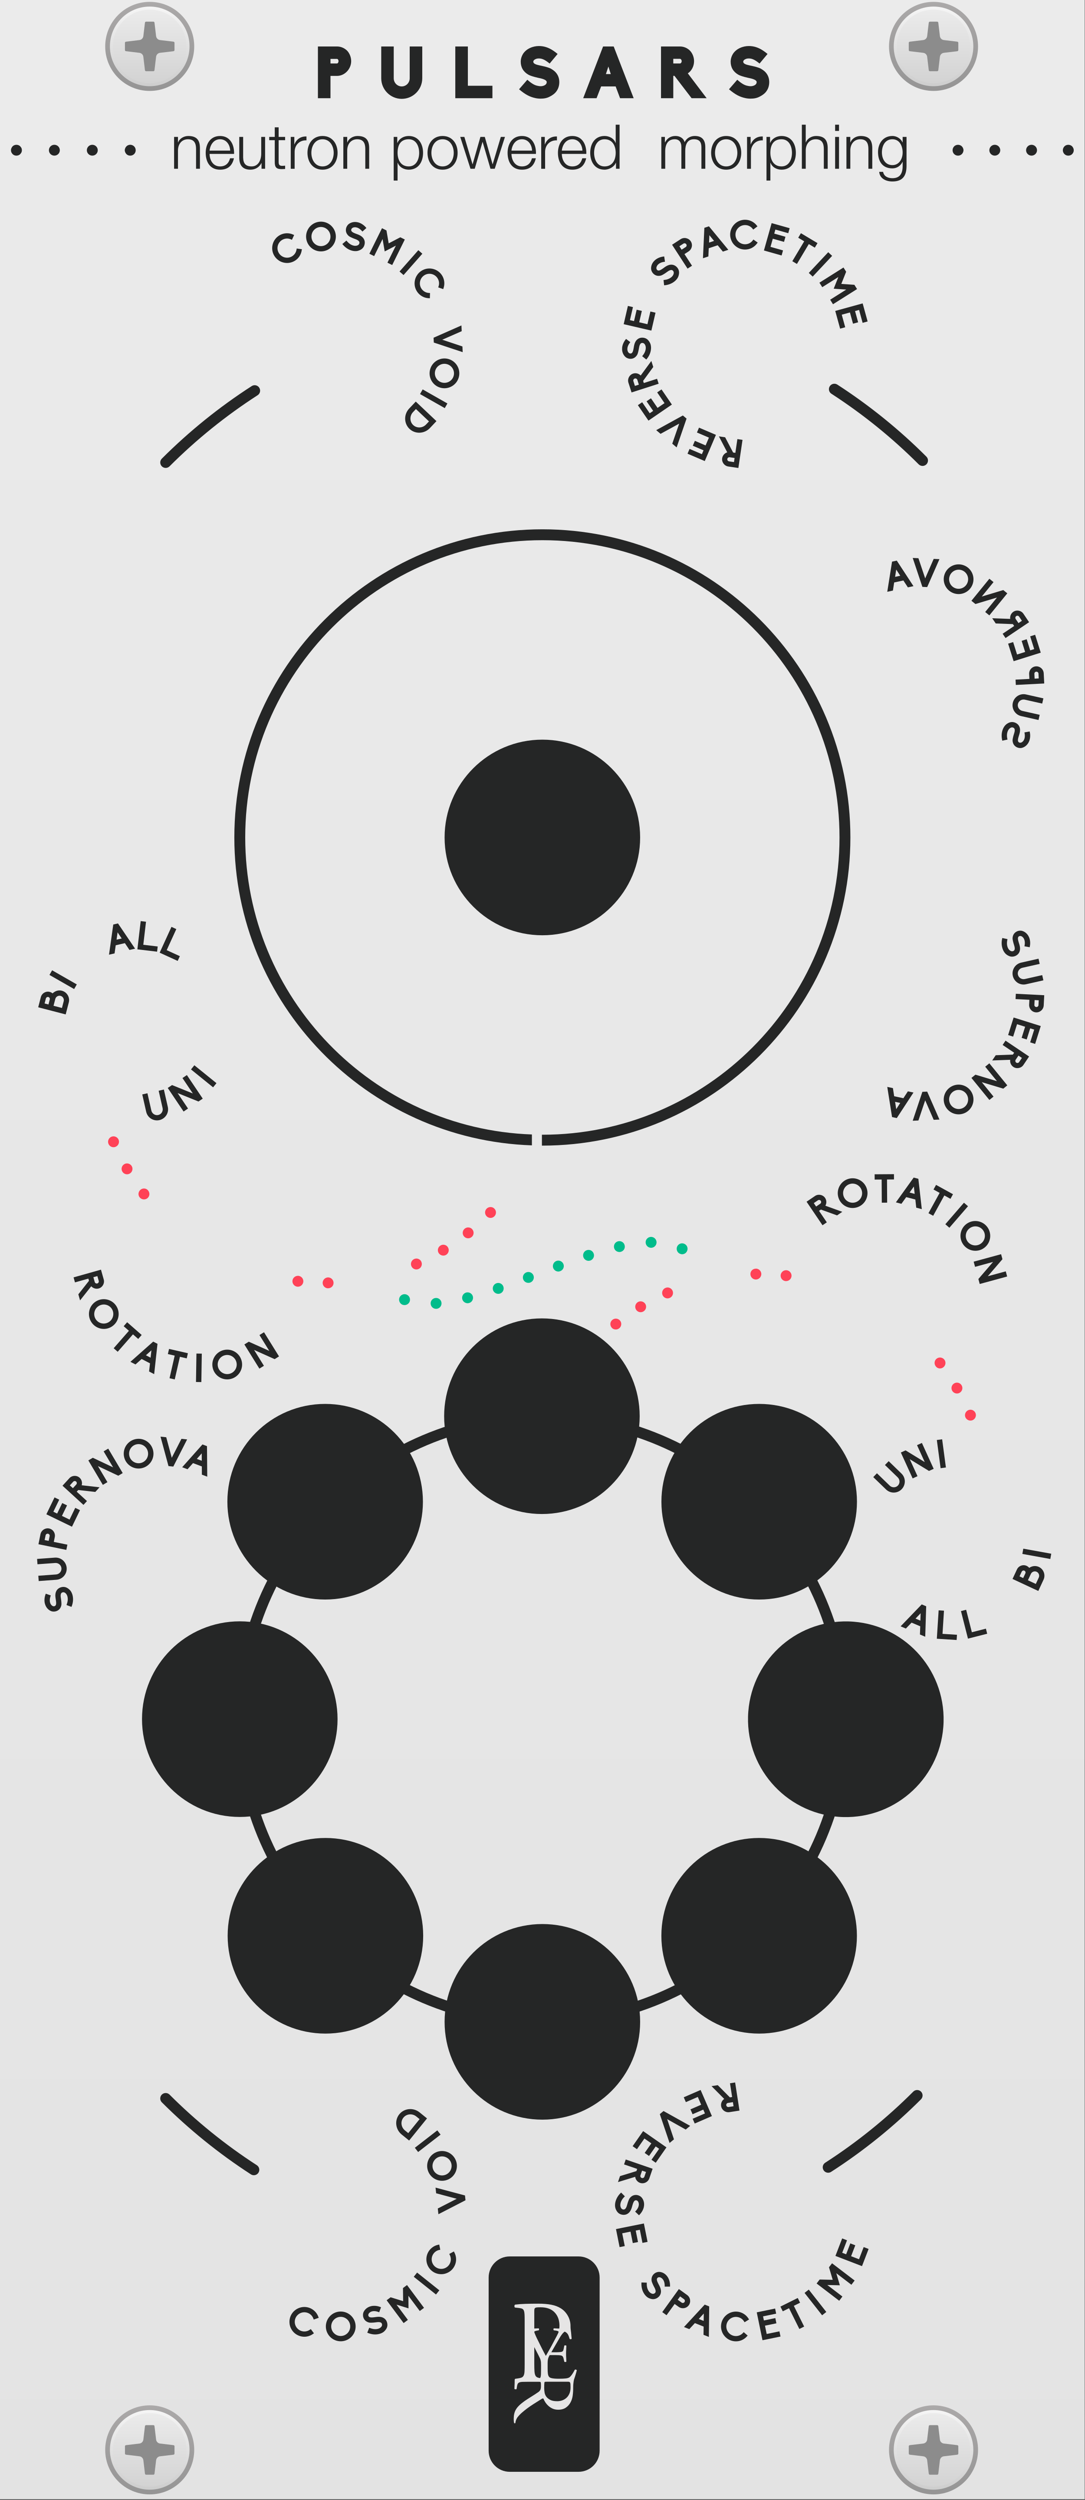 <?xml version="1.0" encoding="UTF-8" standalone="no"?>
<!-- Generator: Adobe Illustrator 25.2.3, SVG Export Plug-In . SVG Version: 6.00 Build 0)  -->

<svg
   xmlns:dc="http://purl.org/dc/elements/1.1/"
   xmlns:cc="http://creativecommons.org/ns#"
   xmlns:rdf="http://www.w3.org/1999/02/22-rdf-syntax-ns#"
   xmlns:svg="http://www.w3.org/2000/svg"
   xmlns="http://www.w3.org/2000/svg"
   xmlns:sodipodi="http://sodipodi.sourceforge.net/DTD/sodipodi-0.dtd"
   xmlns:inkscape="http://www.inkscape.org/namespaces/inkscape"
   version="1.0"
   id="Layer_1"
   inkscape:version="0.92.3 (2405546, 2018-03-11)"
   sodipodi:docname="Pulsars-WL.svg"
   x="0px"
   y="0px"
   width="165"
   height="380"
   viewBox="0 0 165 380"
   enable-background="new 0 0 158.4 364.252"
   xml:space="preserve"><rect x="0" y="0" width="165" height="380" fill="#333333" stroke="none"/><defs
   id="defs401" />
<sodipodi:namedview
   bordercolor="#666666"
   borderopacity="1"
   fit-margin-bottom="0"
   fit-margin-left="0"
   fit-margin-right="0"
   fit-margin-top="0"
   gridtolerance="10"
   guidetolerance="10"
   id="namedview605"
   inkscape:current-layer="Layer_1"
   inkscape:cx="-300.72081"
   inkscape:cy="254.67968"
   inkscape:document-units="mm"
   inkscape:pageopacity="0"
   inkscape:pageshadow="2"
   inkscape:window-height="1017"
   inkscape:window-maximized="1"
   inkscape:window-width="1920"
   inkscape:window-x="-8"
   inkscape:window-y="-8"
   inkscape:zoom="0.62105263"
   objecttolerance="10"
   pagecolor="#ffffff"
   showgrid="false"
   units="mm">
	</sodipodi:namedview>
<g
   id="bg"
   transform="matrix(1.333,0,0,1.333,1.4666672e-4,-0.095)">
	<g
   id="g4">
		<linearGradient
   id="rect2_1_"
   gradientUnits="userSpaceOnUse"
   x1="61.875"
   y1="0.071"
   x2="61.875"
   y2="364.869">
			<stop
   offset="0"
   style="stop-color:#EBEBEB"
   id="stop3" />
			<stop
   offset="1"
   style="stop-color:#E1E1E1"
   id="stop5" />
		</linearGradient>
		<rect
   id="rect2"
   x="-0"
   y="0.071"
   width="123.75"
   height="285"
   style="fill:url(#rect2_1_)" />
	</g>
	<g
   id="g64">
		<g
   id="g35">
			
				<linearGradient
   id="SVGID_1_"
   gradientUnits="userSpaceOnUse"
   x1="324.306"
   y1="-4044.951"
   x2="337.306"
   y2="-4044.951"
   gradientTransform="rotate(90,-1851.925,-2175.946)">
				<stop
   offset="0"
   style="stop-color:#ABA9A9"
   id="stop10" />
				<stop
   offset="1"
   style="stop-color:#8F8F8F"
   id="stop12" />
			</linearGradient>
			<circle
   cx="17.08"
   cy="5.362"
   r="5.078"
   id="circle15"
   style="fill:url(#SVGID_1_)" />
			
				<linearGradient
   id="SVGID_2_"
   gradientUnits="userSpaceOnUse"
   x1="324.843"
   y1="-4044.951"
   x2="336.467"
   y2="-4044.951"
   gradientTransform="rotate(90,-1851.925,-2175.946)">
				<stop
   offset="0.006"
   style="stop-color:#F5F5F5"
   id="stop17" />
				<stop
   offset="1"
   style="stop-color:#C2C2C2"
   id="stop19" />
			</linearGradient>
			<circle
   cx="17.08"
   cy="5.362"
   r="4.541"
   id="circle22"
   style="fill:url(#SVGID_2_)" />
			
				<linearGradient
   id="SVGID_3_"
   gradientUnits="userSpaceOnUse"
   x1="325.193"
   y1="-4044.951"
   x2="335.922"
   y2="-4044.951"
   gradientTransform="rotate(90,-1851.925,-2175.946)">
				<stop
   offset="0.006"
   style="stop-color:#EBEBEB"
   id="stop24" />
				<stop
   offset="1"
   style="stop-color:#CCCCCC"
   id="stop26" />
			</linearGradient>
			<circle
   cx="17.08"
   cy="5.362"
   r="4.191"
   id="circle29"
   style="fill:url(#SVGID_3_)" />
			<g
   id="g33">
				<path
   d="M 19.791,4.824 18.256,4.64 C 18.021,4.612 17.835,4.426 17.807,4.191 L 17.624,2.658 C 17.616,2.591 17.56,2.54 17.492,2.54 h -0.824 c -0.067,0 -0.124,0.05 -0.132,0.117 L 16.353,4.191 C 16.325,4.427 16.139,4.613 15.904,4.641 L 14.37,4.824 c -0.067,0.008 -0.117,0.065 -0.117,0.132 v 0.824 c 0,0.067 0.05,0.124 0.117,0.132 l 1.534,0.183 c 0.235,0.028 0.421,0.214 0.449,0.449 l 0.183,1.534 c 0.008,0.067 0.065,0.117 0.132,0.117 h 0.824 c 0.067,0 0.124,-0.05 0.132,-0.117 l 0.184,-1.534 c 0.028,-0.235 0.214,-0.421 0.449,-0.449 l 1.533,-0.183 C 19.857,5.903 19.908,5.847 19.908,5.779 V 4.956 C 19.908,4.888 19.857,4.832 19.791,4.824 Z"
   id="path31"
   inkscape:connector-curvature="0"
   style="fill:#8c8c8c" />
			</g>
		</g>
		<g
   id="g62">
			
				<linearGradient
   id="SVGID_4_"
   gradientUnits="userSpaceOnUse"
   x1="598.391"
   y1="-4044.951"
   x2="611.391"
   y2="-4044.951"
   gradientTransform="rotate(90,-1851.925,-2175.946)">
				<stop
   offset="0"
   style="stop-color:#ABA9A9"
   id="stop37" />
				<stop
   offset="1"
   style="stop-color:#8F8F8F"
   id="stop39" />
			</linearGradient>
			<circle
   cx="17.08"
   cy="279.447"
   r="5.078"
   id="circle42"
   style="fill:url(#SVGID_4_)" />
			
				<linearGradient
   id="SVGID_5_"
   gradientUnits="userSpaceOnUse"
   x1="598.928"
   y1="-4044.951"
   x2="610.552"
   y2="-4044.951"
   gradientTransform="rotate(90,-1851.925,-2175.946)">
				<stop
   offset="0.006"
   style="stop-color:#F5F5F5"
   id="stop44" />
				<stop
   offset="1"
   style="stop-color:#C2C2C2"
   id="stop46" />
			</linearGradient>
			<circle
   cx="17.08"
   cy="279.447"
   r="4.541"
   id="circle49"
   style="fill:url(#SVGID_5_)" />
			
				<linearGradient
   id="SVGID_6_"
   gradientUnits="userSpaceOnUse"
   x1="599.277"
   y1="-4044.951"
   x2="610.007"
   y2="-4044.951"
   gradientTransform="rotate(90,-1851.925,-2175.946)">
				<stop
   offset="0.006"
   style="stop-color:#EBEBEB"
   id="stop51" />
				<stop
   offset="1"
   style="stop-color:#CCCCCC"
   id="stop53" />
			</linearGradient>
			<circle
   cx="17.08"
   cy="279.447"
   r="4.191"
   id="circle56"
   style="fill:url(#SVGID_6_)" />
			<g
   id="g60">
				<path
   d="m 19.791,278.909 -1.534,-0.184 c -0.235,-0.028 -0.421,-0.214 -0.449,-0.449 l -0.183,-1.533 c -0.008,-0.067 -0.065,-0.117 -0.132,-0.117 h -0.824 c -0.067,0 -0.124,0.05 -0.132,0.117 l -0.183,1.534 c -0.028,0.236 -0.214,0.421 -0.449,0.449 l -1.533,0.183 c -0.067,0.008 -0.117,0.065 -0.117,0.132 v 0.824 c 0,0.067 0.05,0.124 0.117,0.132 l 1.534,0.183 c 0.235,0.028 0.421,0.214 0.449,0.449 l 0.183,1.534 c 0.008,0.067 0.065,0.117 0.132,0.117 h 0.824 c 0.067,0 0.124,-0.05 0.132,-0.117 l 0.184,-1.534 c 0.028,-0.235 0.214,-0.421 0.449,-0.449 l 1.533,-0.183 c 0.067,-0.008 0.117,-0.065 0.117,-0.132 v -0.824 c -10e-6,-0.067 -0.05,-0.124 -0.117,-0.132 z"
   id="path58"
   inkscape:connector-curvature="0"
   style="fill:#8c8c8c" />
			</g>
		</g>
	</g>
	<g
   id="g120">
		<g
   id="g91">
			
				<linearGradient
   id="SVGID_7_"
   gradientUnits="userSpaceOnUse"
   x1="324.306"
   y1="-4134.371"
   x2="337.306"
   y2="-4134.371"
   gradientTransform="rotate(90,-1851.925,-2175.946)">
				<stop
   offset="0"
   style="stop-color:#ABA9A9"
   id="stop66" />
				<stop
   offset="1"
   style="stop-color:#8F8F8F"
   id="stop68" />
			</linearGradient>
			<circle
   cx="106.5"
   cy="5.362"
   r="5.078"
   id="circle71"
   style="fill:url(#SVGID_7_)" />
			
				<linearGradient
   id="SVGID_8_"
   gradientUnits="userSpaceOnUse"
   x1="324.843"
   y1="-4134.371"
   x2="336.467"
   y2="-4134.371"
   gradientTransform="rotate(90,-1851.925,-2175.946)">
				<stop
   offset="0.006"
   style="stop-color:#F5F5F5"
   id="stop73" />
				<stop
   offset="1"
   style="stop-color:#C2C2C2"
   id="stop75" />
			</linearGradient>
			<circle
   cx="106.5"
   cy="5.362"
   r="4.541"
   id="circle78"
   style="fill:url(#SVGID_8_)" />
			
				<linearGradient
   id="SVGID_9_"
   gradientUnits="userSpaceOnUse"
   x1="325.193"
   y1="-4134.371"
   x2="335.922"
   y2="-4134.371"
   gradientTransform="rotate(90,-1851.925,-2175.946)">
				<stop
   offset="0.006"
   style="stop-color:#EBEBEB"
   id="stop80" />
				<stop
   offset="1"
   style="stop-color:#CCCCCC"
   id="stop82" />
			</linearGradient>
			<circle
   cx="106.5"
   cy="5.362"
   r="4.191"
   id="circle85"
   style="fill:url(#SVGID_9_)" />
			<g
   id="g89">
				<path
   d="m 109.21,4.824 -1.534,-0.184 c -0.235,-0.028 -0.421,-0.214 -0.449,-0.449 l -0.183,-1.533 c -0.008,-0.067 -0.065,-0.117 -0.132,-0.117 h -0.824 c -0.067,0 -0.124,0.05 -0.132,0.117 l -0.183,1.534 c -0.028,0.236 -0.214,0.421 -0.449,0.449 l -1.533,0.183 c -0.067,0.008 -0.117,0.065 -0.117,0.132 v 0.824 c 0,0.067 0.05,0.124 0.117,0.132 l 1.534,0.183 c 0.235,0.028 0.421,0.214 0.449,0.449 l 0.183,1.534 c 0.008,0.067 0.065,0.117 0.132,0.117 h 0.824 c 0.067,0 0.124,-0.05 0.132,-0.117 l 0.184,-1.534 c 0.028,-0.235 0.214,-0.421 0.449,-0.449 l 1.533,-0.183 c 0.067,-0.008 0.117,-0.065 0.117,-0.132 V 4.956 c 1e-5,-0.067 -0.05,-0.124 -0.117,-0.132 z"
   id="path87"
   inkscape:connector-curvature="0"
   style="fill:#8c8c8c" />
			</g>
		</g>
		<g
   id="g118">
			
				<linearGradient
   id="SVGID_10_"
   gradientUnits="userSpaceOnUse"
   x1="598.391"
   y1="-4134.371"
   x2="611.391"
   y2="-4134.371"
   gradientTransform="rotate(90,-1851.925,-2175.946)">
				<stop
   offset="0"
   style="stop-color:#ABA9A9"
   id="stop93" />
				<stop
   offset="1"
   style="stop-color:#8F8F8F"
   id="stop95" />
			</linearGradient>
			<circle
   cx="106.5"
   cy="279.447"
   r="5.078"
   id="circle98"
   style="fill:url(#SVGID_10_)" />
			
				<linearGradient
   id="SVGID_11_"
   gradientUnits="userSpaceOnUse"
   x1="598.928"
   y1="-4134.371"
   x2="610.552"
   y2="-4134.371"
   gradientTransform="rotate(90,-1851.925,-2175.946)">
				<stop
   offset="0.006"
   style="stop-color:#F5F5F5"
   id="stop100" />
				<stop
   offset="1"
   style="stop-color:#C2C2C2"
   id="stop102" />
			</linearGradient>
			<circle
   cx="106.5"
   cy="279.447"
   r="4.541"
   id="circle105"
   style="fill:url(#SVGID_11_)" />
			
				<linearGradient
   id="SVGID_12_"
   gradientUnits="userSpaceOnUse"
   x1="599.277"
   y1="-4134.371"
   x2="610.007"
   y2="-4134.371"
   gradientTransform="rotate(90,-1851.925,-2175.946)">
				<stop
   offset="0.006"
   style="stop-color:#EBEBEB"
   id="stop107" />
				<stop
   offset="1"
   style="stop-color:#CCCCCC"
   id="stop109" />
			</linearGradient>
			<circle
   cx="106.5"
   cy="279.447"
   r="4.191"
   id="circle112"
   style="fill:url(#SVGID_12_)" />
			<g
   id="g116">
				<path
   d="m 109.21,278.909 -1.534,-0.184 c -0.235,-0.028 -0.421,-0.214 -0.449,-0.449 l -0.183,-1.533 c -0.008,-0.067 -0.065,-0.117 -0.132,-0.117 h -0.824 c -0.067,0 -0.124,0.05 -0.132,0.117 l -0.183,1.534 c -0.028,0.236 -0.214,0.421 -0.449,0.449 l -1.533,0.183 c -0.067,0.008 -0.117,0.065 -0.117,0.132 v 0.824 c 0,0.067 0.05,0.124 0.117,0.132 l 1.534,0.183 c 0.235,0.028 0.421,0.214 0.449,0.449 l 0.183,1.534 c 0.008,0.067 0.065,0.117 0.132,0.117 h 0.824 c 0.067,0 0.124,-0.05 0.132,-0.117 l 0.184,-1.534 c 0.028,-0.235 0.214,-0.421 0.449,-0.449 l 1.533,-0.183 c 0.067,-0.008 0.117,-0.065 0.117,-0.132 v -0.824 c 1e-5,-0.067 -0.05,-0.124 -0.117,-0.132 z"
   id="path114"
   inkscape:connector-curvature="0"
   style="fill:#8c8c8c" />
			</g>
		</g>
	</g>
</g>
<g
   id="serigraphy"
   transform="matrix(1.333,0,0,1.333,1.4666672e-4,-0.095)">
	<g
   id="g59">
		<g
   id="g57">
			<path
   id="path55"
   inkscape:connector-curvature="0"
   d="m 110.134,161.689 c -0.127,-0.316 0.023,-0.675 0.338,-0.81 v 0 c 0.315,-0.136 0.683,0.015 0.817,0.337 v 0 c 0.127,0.316 -0.022,0.675 -0.338,0.81 v 0 c -0.075,0.03 -0.157,0.045 -0.239,0.045 v 0 c -0.24,0 -0.472,-0.143 -0.578,-0.382 z m -1.5,-3.015 c -0.172,-0.292 -0.075,-0.675 0.226,-0.847 v 0 c 0.292,-0.173 0.675,-0.075 0.847,0.225 v 0 c 0.172,0.293 0.075,0.675 -0.226,0.847 v 0 c -0.097,0.06 -0.202,0.083 -0.307,0.083 v 0 c -0.218,1e-5 -0.42,-0.113 -0.541,-0.308 z m -1.882,-2.797 v 0 0 c -0.21,-0.27 -0.165,-0.661 0.105,-0.87 v 0 c 0.278,-0.21 0.661,-0.157 0.878,0.112 v 0 c 0.209,0.27 0.157,0.66 -0.113,0.87 v 0 c -0.113,0.09 -0.248,0.135 -0.382,0.135 v 0 c -0.188,0 -0.368,-0.082 -0.488,-0.247 z m -39.48,-2.041 c -0.248,-0.239 -0.255,-0.63 -0.015,-0.877 v 0 c 0.233,-0.248 0.63,-0.255 0.877,-0.015 v 0 c 0.248,0.239 0.255,0.63 0.015,0.877 v 0 c -0.12,0.127 -0.285,0.188 -0.45,0.188 v 0 c -0.149,0 -0.307,-0.053 -0.427,-0.173 z m 2.498,-2.385 c -0.218,-0.27 -0.173,-0.66 0.097,-0.87 v 0 c 0.27,-0.218 0.66,-0.172 0.877,0.097 v 0 c 0.21,0.263 0.165,0.66 -0.105,0.87 v 0 0 0 c -0.112,0.09 -0.247,0.135 -0.382,0.135 v 0 c -0.187,-10e-6 -0.368,-0.075 -0.487,-0.232 z m 2.79,-2.04 c -0.18,-0.293 -0.083,-0.675 0.21,-0.855 v 0 c 0.292,-0.172 0.675,-0.075 0.855,0.218 v 0 c 0.173,0.293 0.075,0.675 -0.218,0.847 v 0 0 0 c -0.097,0.06 -0.21,0.09 -0.315,0.09 v 0 c -0.21,0 -0.42,-0.105 -0.532,-0.3 z m 3.03,-1.65 c -0.135,-0.315 0.007,-0.683 0.322,-0.817 v 0 c 0.315,-0.143 0.683,0.007 0.817,0.322 v 0 c 0.135,0.315 -0.007,0.675 -0.322,0.817 v 0 c -0.083,0.03 -0.165,0.053 -0.248,0.053 v 0 c -0.24,0 -0.472,-0.143 -0.57,-0.375 z m 14.017,-1.597 c -0.345,-0.045 -0.584,-0.353 -0.547,-0.69 v 0 c 0.045,-0.345 0.352,-0.585 0.69,-0.548 v 0 c 0.345,0.045 0.585,0.352 0.548,0.69 v 0 c -0.038,0.315 -0.308,0.548 -0.615,0.548 v 0 c -0.03,0 -0.053,0 -0.075,0 z m -3.997,-0.795 c -0.008,-0.345 0.27,-0.623 0.615,-0.623 v -0.007 c 0.345,0 0.623,0.27 0.63,0.615 v 0 c 0,0.345 -0.278,0.623 -0.615,0.63 v 0 0 0 h -0.008 v 0 c -0.337,0 -0.615,-0.27 -0.622,-0.615 z"
   style="fill:#ff4257" />
		</g>
	</g>
	<g
   id="g65">
		<g
   id="g63">
			<path
   id="path61"
   inkscape:connector-curvature="0"
   d="m 13.529,130.038 c 0.127,0.316 -0.023,0.675 -0.338,0.81 v 0 c -0.315,0.136 -0.683,-0.015 -0.817,-0.337 v 0 c -0.127,-0.316 0.022,-0.675 0.338,-0.81 v 0 c 0.075,-0.03 0.157,-0.045 0.239,-0.045 v 0 c 0.24,2e-5 0.472,0.143 0.578,0.382 z m 1.5,3.015 c 0.172,0.292 0.075,0.675 -0.226,0.847 v 0 c -0.292,0.173 -0.675,0.075 -0.847,-0.225 v 0 c -0.172,-0.293 -0.075,-0.675 0.226,-0.847 v 0 c 0.097,-0.06 0.202,-0.083 0.307,-0.083 v 0 c 0.218,-3e-5 0.42,0.113 0.541,0.308 z m 1.882,2.797 v 0 0 c 0.21,0.27 0.165,0.661 -0.105,0.87 v 0 c -0.278,0.21 -0.661,0.157 -0.878,-0.112 v 0 c -0.209,-0.27 -0.157,-0.66 0.113,-0.87 v 0 c 0.113,-0.09 0.248,-0.135 0.382,-0.135 v 0 c 0.188,0 0.368,0.082 0.488,0.247 z m 39.48,2.041 c 0.248,0.239 0.255,0.63 0.015,0.877 v 0 c -0.233,0.248 -0.63,0.255 -0.877,0.015 v 0 c -0.248,-0.239 -0.255,-0.63 -0.015,-0.877 v 0 c 0.12,-0.127 0.285,-0.188 0.45,-0.188 v 0 c 0.149,0 0.307,0.053 0.427,0.173 v 3e-5 z m -2.498,2.385 c 0.218,0.27 0.173,0.66 -0.097,0.87 v 0 c -0.27,0.218 -0.66,0.172 -0.877,-0.097 v 0 c -0.21,-0.263 -0.165,-0.66 0.105,-0.87 v 0 0 0 c 0.112,-0.09 0.247,-0.135 0.382,-0.135 v 0 c 0.187,0 0.368,0.075 0.487,0.232 z m -2.79,2.04 c 0.18,0.293 0.083,0.675 -0.21,0.855 v 0 c -0.292,0.172 -0.675,0.075 -0.855,-0.218 v 0 c -0.173,-0.293 -0.075,-0.675 0.218,-0.847 v 0 0 0 c 0.097,-0.06 0.21,-0.09 0.315,-0.09 v 0 c 0.21,0 0.42,0.105 0.532,0.3 z m -3.03,1.65 c 0.135,0.315 -0.007,0.683 -0.322,0.817 v 0 c -0.315,0.143 -0.683,-0.008 -0.817,-0.322 v 0 c -0.135,-0.315 0.007,-0.675 0.322,-0.817 v 0 c 0.083,-0.03 0.165,-0.053 0.248,-0.053 v 0 c 0.24,0 0.472,0.143 0.57,0.375 z m -14.017,1.597 c 0.345,0.045 0.584,0.353 0.547,0.69 v 0 c -0.045,0.345 -0.352,0.585 -0.69,0.548 v 0 c -0.345,-0.045 -0.585,-0.352 -0.548,-0.69 v 0 c 0.038,-0.315 0.308,-0.548 0.615,-0.548 v 0 c 0.03,0 0.053,0 0.075,0 z m 3.997,0.795 c 0.008,0.345 -0.27,0.623 -0.615,0.623 v 0.007 c -0.345,0 -0.623,-0.27 -0.63,-0.615 v 0 c 0,-0.345 0.278,-0.623 0.615,-0.63 v 0 0 0 h 0.008 v 0 c 0.337,-2e-5 0.615,0.27 0.622,0.615 z"
   style="fill:#ff4257" />
		</g>
	</g>
	<g
   id="g85">
		<path
   id="path67"
   inkscape:connector-curvature="0"
   d="m 114.364,108.221 c -0.105,-0.329 -0.122,-0.695 -0.044,-1.068 l 0.025,-0.114 0.594,0.127 -0.025,0.114 c -0.056,0.272 -0.051,0.535 0.021,0.756 l 0.002,0.004 c 0.021,0.066 0.047,0.13 0.081,0.19 0.056,0.1 0.127,0.18 0.206,0.236 0.093,0.072 0.243,0.135 0.406,0.044 0.087,-0.049 0.13,-0.131 0.136,-0.253 0.004,-0.149 -0.045,-0.321 -0.085,-0.439 -0.019,-0.053 -0.162,-0.505 -0.164,-0.75 0.007,-0.166 0.048,-0.315 0.122,-0.445 0.077,-0.132 0.187,-0.234 0.326,-0.313 0.151,-0.084 0.329,-0.121 0.519,-0.108 0.165,0.023 0.327,0.089 0.475,0.195 0.148,0.105 0.272,0.244 0.369,0.415 0.037,0.067 0.07,0.144 0.102,0.22 0.1,0.289 0.125,0.614 0.061,0.948 l -0.021,0.111 -0.599,-0.108 0.021,-0.111 c 0.066,-0.377 -0.012,-0.627 -0.091,-0.771 -0.051,-0.091 -0.119,-0.163 -0.19,-0.218 -0.115,-0.082 -0.25,-0.1 -0.346,-0.046 -0.088,0.048 -0.125,0.113 -0.135,0.217 -0.01,0.104 0.015,0.242 0.078,0.447 0.01,0.026 0.019,0.062 0.029,0.099 0.062,0.185 0.139,0.434 0.135,0.641 0.004,0.176 -0.037,0.335 -0.113,0.471 -0.075,0.136 -0.19,0.248 -0.333,0.328 -0.179,0.1 -0.365,0.141 -0.553,0.122 -0.163,-0.018 -0.332,-0.086 -0.502,-0.204 -0.149,-0.1 -0.269,-0.237 -0.378,-0.431 -0.051,-0.092 -0.092,-0.194 -0.129,-0.304 z"
   style="fill:#252626" />
		<path
   id="path69"
   inkscape:connector-curvature="0"
   d="m 116.5,109.844 1.978,-0.446 0.133,0.592 -1.979,0.445 c -0.355,0.081 -0.584,0.436 -0.505,0.787 0.081,0.355 0.438,0.574 0.793,0.494 l 1.979,-0.445 0.134,0.595 -1.979,0.446 c -0.329,0.075 -0.669,0.015 -0.953,-0.163 -0.284,-0.184 -0.483,-0.466 -0.557,-0.795 -0.153,-0.68 0.274,-1.356 0.955,-1.51 z"
   style="fill:#252626" />
		<path
   id="path71"
   inkscape:connector-curvature="0"
   d="m 115.889,113.398 3.241,0.166 -0.059,1.16 c -0.012,0.223 -0.108,0.428 -0.276,0.58 -0.167,0.146 -0.377,0.226 -0.6,0.215 -0.46,-0.024 -0.809,-0.42 -0.786,-0.88 l 0.029,-0.555 -1.58,-0.081 z m 2.116,1.272 c -0.007,0.127 0.093,0.233 0.221,0.239 0.127,0.007 0.242,-0.092 0.248,-0.215 l 0.028,-0.554 -0.469,-0.025 z"
   style="fill:#252626" />
		<path
   id="path73"
   inkscape:connector-curvature="0"
   d="m 115.638,116.105 3.095,0.973 -0.642,2.039 -0.565,-0.177 0.459,-1.456 -0.457,-0.144 -0.399,1.269 -0.578,-0.182 0.399,-1.269 -0.921,-0.29 -0.446,1.417 -0.573,-0.179 z"
   style="fill:#252626" />
		<path
   id="path75"
   inkscape:connector-curvature="0"
   d="m 113.597,120.406 1.957,-0.072 0.145,-0.215 -1.315,-0.884 0.33,-0.491 2.689,1.808 -0.647,0.963 c -0.122,0.182 -0.308,0.303 -0.529,0.346 -0.221,0.043 -0.439,0.002 -0.621,-0.122 -0.268,-0.179 -0.403,-0.501 -0.359,-0.811 l -2.052,0.073 z m 2.276,0.515 c -0.071,0.105 -0.045,0.254 0.064,0.328 0.109,0.074 0.257,0.042 0.329,-0.064 l 0.317,-0.472 -0.393,-0.264 z"
   style="fill:#252626" />
		<path
   id="path77"
   inkscape:connector-curvature="0"
   d="m 111.28,122.625 2.458,0.739 -1.343,-1.649 0.473,-0.386 2.048,2.514 -0.459,0.374 -2.454,-0.74 1.341,1.646 -0.473,0.385 -2.048,-2.514 z"
   style="fill:#252626" />
		<path
   id="path79"
   inkscape:connector-curvature="0"
   d="m 110.951,124.859 c 0.326,0.88 -0.122,1.858 -0.998,2.183 -0.88,0.326 -1.857,-0.122 -2.184,-1.002 -0.325,-0.875 0.125,-1.849 1.004,-2.175 0.875,-0.325 1.852,0.119 2.177,0.994 z m -0.573,0.213 c -0.209,-0.564 -0.836,-0.851 -1.395,-0.643 -0.56,0.207 -0.847,0.834 -0.637,1.397 0.212,0.568 0.837,0.855 1.397,0.647 0.56,-0.207 0.847,-0.834 0.636,-1.402 z"
   style="fill:#252626" />
		<path
   id="path81"
   inkscape:connector-curvature="0"
   d="m 105.778,124.557 1.397,3.185 -0.656,0.029 -0.97,-2.223 -0.773,2.301 -0.65,0.029 1.102,-3.297 z"
   style="fill:#252626" />
		<path
   id="path83"
   inkscape:connector-curvature="0"
   d="m 101.867,124.156 0.142,0.927 1.052,0.226 0.513,-0.785 0.638,0.137 -1.904,2.913 -0.539,-0.116 -0.546,-3.439 z m 0.248,1.565 0.129,0.835 0.46,-0.709 z"
   style="fill:#252626" />
	</g>
	<g
   id="g105">
		<path
   id="path139"
   inkscape:connector-curvature="0"
   d="m 114.364,83.355 c -0.105,0.329 -0.122,0.695 -0.044,1.068 l 0.025,0.114 0.594,-0.127 -0.025,-0.114 c -0.056,-0.272 -0.051,-0.535 0.021,-0.756 l 0.002,-0.004 c 0.021,-0.066 0.047,-0.13 0.081,-0.19 0.056,-0.1 0.127,-0.18 0.206,-0.236 0.093,-0.073 0.243,-0.135 0.406,-0.044 0.087,0.049 0.13,0.131 0.136,0.253 0.004,0.149 -0.045,0.321 -0.085,0.439 -0.019,0.053 -0.162,0.505 -0.164,0.75 0.007,0.166 0.048,0.315 0.122,0.445 0.077,0.132 0.187,0.234 0.326,0.313 0.151,0.084 0.329,0.121 0.519,0.108 0.165,-0.023 0.327,-0.089 0.475,-0.195 0.148,-0.105 0.272,-0.244 0.369,-0.415 0.037,-0.067 0.07,-0.144 0.102,-0.22 0.1,-0.289 0.125,-0.614 0.061,-0.948 l -0.021,-0.111 -0.599,0.108 0.021,0.111 c 0.066,0.377 -0.012,0.627 -0.091,0.771 -0.051,0.091 -0.119,0.163 -0.19,0.218 -0.115,0.082 -0.25,0.1 -0.346,0.046 -0.088,-0.048 -0.125,-0.113 -0.135,-0.217 -0.01,-0.104 0.015,-0.242 0.078,-0.447 0.01,-0.026 0.019,-0.062 0.029,-0.099 0.062,-0.185 0.139,-0.434 0.135,-0.641 0.004,-0.176 -0.037,-0.335 -0.113,-0.471 -0.075,-0.136 -0.19,-0.248 -0.333,-0.328 -0.179,-0.1 -0.365,-0.141 -0.553,-0.122 -0.163,0.018 -0.332,0.086 -0.502,0.204 -0.149,0.1 -0.269,0.237 -0.378,0.431 -0.051,0.092 -0.092,0.194 -0.129,0.304 z"
   style="fill:#252626" />
		<path
   id="path89"
   inkscape:connector-curvature="0"
   d="m 116.5,81.732 1.978,0.446 0.133,-0.592 -1.979,-0.445 c -0.355,-0.081 -0.584,-0.436 -0.505,-0.787 0.081,-0.355 0.438,-0.574 0.793,-0.494 l 1.979,0.445 0.134,-0.595 -1.979,-0.446 c -0.329,-0.075 -0.669,-0.015 -0.953,0.163 -0.284,0.184 -0.483,0.466 -0.557,0.795 -0.153,0.68 0.274,1.356 0.955,1.51 z"
   style="fill:#252626" />
		<path
   id="path91"
   inkscape:connector-curvature="0"
   d="m 115.889,78.179 3.241,-0.166 -0.059,-1.16 c -0.012,-0.223 -0.108,-0.428 -0.276,-0.58 -0.167,-0.146 -0.377,-0.226 -0.6,-0.215 -0.46,0.024 -0.809,0.42 -0.786,0.88 l 0.029,0.555 -1.58,0.081 z m 2.116,-1.272 c -0.007,-0.127 0.093,-0.233 0.221,-0.239 0.127,-0.007 0.242,0.092 0.248,0.215 l 0.028,0.554 -0.469,0.025 z"
   style="fill:#252626" />
		<path
   id="path93"
   inkscape:connector-curvature="0"
   d="m 115.638,75.472 3.095,-0.973 -0.642,-2.039 -0.565,0.177 0.459,1.456 -0.457,0.144 -0.399,-1.269 -0.578,0.182 0.399,1.269 -0.921,0.29 -0.446,-1.417 -0.573,0.179 z"
   style="fill:#252626" />
		<path
   id="path95"
   inkscape:connector-curvature="0"
   d="m 113.597,71.17 1.957,0.073 0.145,0.215 -1.315,0.884 0.33,0.491 2.689,-1.808 -0.647,-0.963 c -0.122,-0.182 -0.308,-0.303 -0.529,-0.346 -0.221,-0.043 -0.439,-0.002 -0.621,0.122 -0.268,0.179 -0.403,0.501 -0.359,0.811 L 113.196,70.574 Z m 2.276,-0.515 c -0.071,-0.105 -0.045,-0.254 0.064,-0.328 0.109,-0.074 0.257,-0.042 0.329,0.064 l 0.317,0.472 -0.393,0.264 z"
   style="fill:#252626" />
		<path
   id="path97"
   inkscape:connector-curvature="0"
   d="m 111.28,68.952 2.458,-0.739 -1.343,1.649 0.473,0.386 2.048,-2.514 -0.459,-0.374 -2.454,0.74 1.341,-1.646 -0.473,-0.385 -2.048,2.514 z"
   style="fill:#252626" />
		<path
   id="path99"
   inkscape:connector-curvature="0"
   d="m 110.951,66.718 c 0.326,-0.88 -0.122,-1.858 -0.998,-2.183 -0.88,-0.326 -1.857,0.122 -2.184,1.002 -0.325,0.875 0.125,1.849 1.004,2.175 0.875,0.325 1.852,-0.119 2.177,-0.994 z m -0.573,-0.213 c -0.209,0.564 -0.836,0.851 -1.395,0.643 -0.56,-0.207 -0.847,-0.834 -0.637,-1.397 0.212,-0.568 0.837,-0.855 1.397,-0.647 0.56,0.207 0.847,0.834 0.636,1.402 z"
   style="fill:#252626" />
		<path
   id="path101"
   inkscape:connector-curvature="0"
   d="m 105.778,67.02 1.397,-3.185 -0.656,-0.029 -0.97,2.223 -0.773,-2.301 -0.65,-0.029 1.102,3.297 z"
   style="fill:#252626" />
		<path
   id="path103"
   inkscape:connector-curvature="0"
   d="m 101.867,67.42 0.142,-0.927 1.052,-0.226 0.513,0.785 0.638,-0.137 -1.904,-2.913 -0.539,0.116 -0.546,3.439 z m 0.248,-1.565 0.129,-0.835 0.46,0.709 z"
   style="fill:#252626" />
	</g>
	<g
   id="g125">
		<path
   id="path107"
   inkscape:connector-curvature="0"
   d="m 8.308,182.144 c 0.056,0.341 0.019,0.705 -0.114,1.063 l -0.042,0.108 -0.568,-0.213 0.042,-0.109 c 0.096,-0.261 0.129,-0.521 0.091,-0.751 l -7.4e-4,-0.004 c -0.012,-0.069 -0.028,-0.136 -0.052,-0.201 -0.04,-0.106 -0.099,-0.196 -0.168,-0.264 -0.081,-0.085 -0.22,-0.169 -0.395,-0.103 -0.094,0.036 -0.149,0.11 -0.171,0.231 -0.028,0.146 -0.004,0.323 0.018,0.446 0.012,0.055 0.086,0.524 0.052,0.767 -0.031,0.163 -0.094,0.304 -0.186,0.421 -0.097,0.119 -0.22,0.205 -0.369,0.261 -0.163,0.061 -0.344,0.072 -0.53,0.031 -0.16,-0.047 -0.311,-0.136 -0.442,-0.262 -0.13,-0.126 -0.234,-0.282 -0.303,-0.466 -0.027,-0.072 -0.048,-0.152 -0.069,-0.231 -0.055,-0.302 -0.031,-0.628 0.081,-0.948 l 0.037,-0.107 0.577,0.196 -0.038,0.107 c -0.121,0.363 -0.081,0.622 -0.023,0.775 0.037,0.098 0.092,0.18 0.155,0.244 0.1,0.098 0.232,0.136 0.335,0.097 0.093,-0.036 0.14,-0.093 0.165,-0.195 0.025,-0.102 0.021,-0.242 -0.011,-0.454 -0.006,-0.027 -0.01,-0.064 -0.015,-0.102 -0.033,-0.192 -0.073,-0.45 -0.038,-0.654 0.022,-0.174 0.086,-0.324 0.181,-0.448 0.094,-0.124 0.226,-0.217 0.379,-0.276 0.192,-0.072 0.382,-0.085 0.566,-0.038 0.157,0.043 0.313,0.135 0.465,0.277 0.134,0.12 0.231,0.273 0.31,0.483 0.037,0.097 0.064,0.204 0.082,0.319 z"
   style="fill:#252626" />
		<path
   id="path109"
   inkscape:connector-curvature="0"
   d="m 6.438,180.222 -2.023,0.148 -0.044,-0.605 2.023,-0.147 c 0.363,-0.026 0.642,-0.344 0.616,-0.703 -0.027,-0.364 -0.349,-0.633 -0.711,-0.606 l -2.024,0.147 -0.044,-0.609 2.023,-0.148 c 0.336,-0.026 0.664,0.084 0.918,0.302 0.254,0.224 0.409,0.533 0.434,0.869 0.051,0.696 -0.472,1.3 -1.167,1.351 z"
   style="fill:#252626" />
		<path
   id="path111"
   inkscape:connector-curvature="0"
   d="m 7.567,176.815 -3.181,-0.645 0.231,-1.14 c 0.045,-0.219 0.171,-0.407 0.36,-0.531 0.187,-0.121 0.406,-0.17 0.625,-0.125 0.451,0.092 0.738,0.536 0.646,0.987 l -0.111,0.545 1.551,0.314 z m -1.904,-1.572 c 0.025,-0.125 -0.058,-0.245 -0.183,-0.27 -0.125,-0.026 -0.253,0.056 -0.278,0.176 l -0.111,0.545 0.461,0.094 z"
   style="fill:#252626" />
		<path
   id="path113"
   inkscape:connector-curvature="0"
   d="m 8.211,174.173 -2.922,-1.416 0.932,-1.926 0.534,0.259 -0.666,1.375 0.43,0.209 0.582,-1.198 0.546,0.264 -0.581,1.199 0.87,0.421 0.648,-1.337 0.542,0.262 z"
   style="fill:#252626" />
		<path
   id="path115"
   inkscape:connector-curvature="0"
   d="m 10.874,170.207 -1.947,-0.219 -0.175,0.191 1.169,1.069 -0.399,0.437 -2.391,-2.187 0.783,-0.856 c 0.147,-0.162 0.35,-0.254 0.574,-0.264 0.226,-0.01 0.435,0.064 0.596,0.212 0.239,0.218 0.324,0.556 0.235,0.856 l 2.039,0.231 z M 8.7,169.36 c 0.086,-0.095 0.083,-0.245 -0.015,-0.335 -0.097,-0.089 -0.248,-0.08 -0.333,0.015 l -0.385,0.42 0.349,0.32 z"
   style="fill:#252626" />
		<path
   id="path117"
   inkscape:connector-curvature="0"
   d="m 13.495,168.357 -2.323,-1.096 1.084,1.83 -0.524,0.311 -1.654,-2.79 0.51,-0.302 2.317,1.095 -1.083,-1.826 0.525,-0.312 1.652,2.79 z"
   style="fill:#252626" />
		<path
   id="path119"
   inkscape:connector-curvature="0"
   d="m 14.152,166.195 c -0.193,-0.918 0.395,-1.819 1.309,-2.011 0.919,-0.193 1.819,0.396 2.012,1.315 0.192,0.913 -0.398,1.81 -1.316,2.002 -0.913,0.192 -1.813,-0.392 -2.005,-1.306 z m 0.597,-0.125 c 0.124,0.588 0.701,0.965 1.285,0.842 0.584,-0.122 0.961,-0.699 0.838,-1.288 -0.125,-0.593 -0.702,-0.97 -1.286,-0.848 -0.584,0.123 -0.961,0.7 -0.836,1.293 z"
   style="fill:#252626" />
		<path
   id="path121"
   inkscape:connector-curvature="0"
   d="m 19.222,167.259 -0.91,-3.357 0.652,0.068 0.631,2.342 1.105,-2.161 0.648,0.067 -1.578,3.097 z"
   style="fill:#252626" />
		<path
   id="path123"
   inkscape:connector-curvature="0"
   d="m 23.03,168.236 -0.003,-0.937 -1.008,-0.379 -0.624,0.7 -0.611,-0.23 2.314,-2.598 0.516,0.194 0.029,3.481 z m -0.012,-1.583 -0.004,-0.844 -0.56,0.632 z"
   style="fill:#252626" />
	</g>
	<g
   id="g155">
		<g
   id="g129">
			<path
   id="path127"
   inkscape:connector-curvature="0"
   d="m 36.269,5.371 h 2.18 c 0.431,0 0.836,0.174 1.143,0.472 0.298,0.307 0.472,0.77 0.472,1.202 0,0.894 -0.738,1.682 -1.616,1.682 h -0.746 v 2.544 H 36.269 V 5.371 Z m 2.353,1.674 c 0,-0.108 -0.075,-0.257 -0.174,-0.257 H 37.702 V 7.31 h 0.746 c 0.099,0 0.174,-0.157 0.174,-0.265 z"
   style="fill:#252626" />
		</g>
		<g
   id="g133">
			<path
   id="path131"
   inkscape:connector-curvature="0"
   d="M 48.173,5.371 V 8.999 c 0,1.293 -1.052,2.345 -2.344,2.345 -1.284,0 -2.336,-1.052 -2.336,-2.345 V 5.371 h 1.425 V 8.999 c 0,0.514 0.414,0.928 0.911,0.928 0.505,0 0.911,-0.414 0.911,-0.928 V 5.371 Z"
   style="fill:#252626" />
		</g>
		<g
   id="g137">
			<path
   id="path135"
   inkscape:connector-curvature="0"
   d="m 51.943,5.371 h 1.433 V 9.853 h 2.801 v 1.417 h -4.234 c 1e-5,0 1e-5,-5.899 -10e-6,-5.899 z"
   style="fill:#252626" />
		</g>
		<g
   id="g141">
			<path
   id="path166"
   inkscape:connector-curvature="0"
   d="M 61.063,11.253 C 60.467,11.129 59.92,10.855 59.216,10.251 l 0.944,-1.085 c 0.522,0.456 0.829,0.629 1.193,0.696 0.108,0.025 0.215,0.041 0.315,0.041 0.166,0 0.315,-0.033 0.431,-0.091 0.1,-0.05 0.274,-0.157 0.274,-0.381 0,-0.232 -0.431,-0.373 -0.804,-0.448 C 61.403,8.949 60.592,8.776 60.26,8.577 59.697,8.246 59.407,7.74 59.407,7.11 c 0,-0.348 0.116,-0.679 0.306,-0.961 0.191,-0.265 0.456,-0.472 0.762,-0.613 l -0.008,0.008 c 0.315,-0.149 0.671,-0.223 1.011,-0.223 0.141,0 0.273,0.008 0.439,0.033 0.53,0.091 1.019,0.306 1.698,0.87 L 62.704,7.318 C 62.091,6.812 61.776,6.738 61.461,6.738 c -0.157,0 -0.281,0.033 -0.381,0.083 -0.157,0.067 -0.24,0.182 -0.24,0.29 0,0.224 0.298,0.332 0.779,0.431 0.05,0.017 0.108,0.017 0.166,0.034 0.323,0.074 0.803,0.174 1.118,0.356 h -0.009 c 0.597,0.332 0.912,0.853 0.912,1.5 0,0.381 -0.1,0.737 -0.315,1.036 -0.19,0.273 -0.472,0.472 -0.787,0.629 -0.331,0.174 -0.671,0.224 -1.044,0.224 -0.199,0 -0.415,-0.025 -0.597,-0.067 z"
   style="fill:#252626" />
		</g>
		<g
   id="g145">
			<path
   id="path143"
   inkscape:connector-curvature="0"
   d="m 70.235,9.927 h -1.657 l -0.521,1.343 h -1.525 l 2.271,-5.899 h 1.209 l 2.279,5.899 H 70.74 Z M 69.406,7.657 69.124,8.519 h 0.555 z"
   style="fill:#252626" />
		</g>
		<g
   id="g149">
			<path
   id="path147"
   inkscape:connector-curvature="0"
   d="M 80.615,11.27 H 78.899 L 76.944,8.718 H 76.811 V 11.27 H 75.411 V 5.371 h 2.163 c 0.431,0 0.836,0.174 1.135,0.472 0.298,0.307 0.472,0.77 0.472,1.202 0,0.563 -0.273,1.11 -0.712,1.392 z M 76.811,7.31 h 0.762 c 0.116,0 0.198,-0.149 0.198,-0.265 0,-0.116 -0.083,-0.265 -0.198,-0.265 h -0.762 z"
   style="fill:#252626" />
		</g>
		<g
   id="g153">
			<path
   id="path151"
   inkscape:connector-curvature="0"
   d="M 85.013,11.253 C 84.417,11.129 83.87,10.855 83.166,10.251 l 0.944,-1.085 c 0.522,0.456 0.829,0.629 1.193,0.696 0.108,0.025 0.215,0.041 0.315,0.041 0.166,0 0.315,-0.033 0.431,-0.091 0.1,-0.05 0.274,-0.157 0.274,-0.381 0,-0.232 -0.431,-0.373 -0.804,-0.448 C 85.353,8.949 84.541,8.776 84.209,8.577 83.646,8.246 83.356,7.74 83.356,7.11 c 0,-0.348 0.116,-0.679 0.306,-0.961 0.191,-0.265 0.456,-0.472 0.762,-0.613 l -0.008,0.008 c 0.315,-0.149 0.671,-0.223 1.011,-0.223 0.141,0 0.273,0.008 0.439,0.033 0.53,0.091 1.019,0.306 1.698,0.87 L 86.653,7.318 C 86.04,6.812 85.725,6.738 85.411,6.738 c -0.157,0 -0.281,0.033 -0.381,0.083 -0.157,0.067 -0.24,0.182 -0.24,0.29 0,0.224 0.298,0.332 0.779,0.431 0.05,0.017 0.108,0.017 0.166,0.034 0.323,0.074 0.803,0.174 1.118,0.356 h -0.009 c 0.597,0.332 0.912,0.853 0.912,1.5 0,0.381 -0.1,0.737 -0.315,1.036 -0.19,0.273 -0.472,0.472 -0.787,0.629 -0.331,0.174 -0.671,0.224 -1.044,0.224 -0.199,-1e-5 -0.415,-0.025 -0.597,-0.067 z"
   style="fill:#252626" />
		</g>
	</g>
	<g
   id="g221">
		<g
   id="g159">
			<path
   id="path157"
   inkscape:connector-curvature="0"
   d="m 82.727,49.938 0.909,1.737 0.256,0.038 0.231,-1.568 0.586,0.086 -0.473,3.207 -1.15,-0.169 c -0.216,-0.032 -0.406,-0.147 -0.541,-0.329 -0.134,-0.181 -0.19,-0.396 -0.158,-0.612 0.048,-0.32 0.28,-0.58 0.579,-0.675 l -0.951,-1.82 z m 0.516,2.277 c -0.127,-0.019 -0.25,0.068 -0.27,0.199 -0.019,0.131 0.074,0.25 0.199,0.269 l 0.564,0.084 0.069,-0.469 z"
   style="fill:#252626" />
		</g>
		<g
   id="g163">
			<path
   id="path161"
   inkscape:connector-curvature="0"
   d="m 81.676,49.662 -1.274,2.987 -1.967,-0.839 0.232,-0.546 1.405,0.6 0.189,-0.44 -1.225,-0.523 0.237,-0.558 1.225,0.523 0.379,-0.889 -1.367,-0.584 0.236,-0.554 z"
   style="fill:#252626" />
		</g>
		<g
   id="g167">
			<path
   id="path165"
   inkscape:connector-curvature="0"
   d="m 78.325,47.807 -1.132,3.284 -0.5,-0.422 0.793,-2.29 -2.127,1.166 -0.497,-0.42 3.042,-1.674 z"
   style="fill:#252626" />
		</g>
		<g
   id="g171">
			<path
   id="path169"
   inkscape:connector-curvature="0"
   d="m 76.651,46.206 -2.673,1.831 -1.206,-1.761 0.488,-0.335 0.862,1.258 0.393,-0.27 -0.751,-1.096 0.5,-0.342 0.751,1.096 0.796,-0.544 -0.838,-1.225 0.495,-0.339 z"
   style="fill:#252626" />
		</g>
		<g
   id="g175">
			<path
   id="path173"
   inkscape:connector-curvature="0"
   d="m 74.526,41.92 -1.157,1.585 0.079,0.247 1.512,-0.485 0.182,0.564 -3.092,0.994 -0.355,-1.107 c -0.067,-0.209 -0.048,-0.431 0.055,-0.632 0.104,-0.2 0.272,-0.345 0.48,-0.412 0.308,-0.1 0.645,-0.007 0.862,0.22 l 1.215,-1.66 z m -1.816,1.471 c -0.04,-0.122 -0.173,-0.193 -0.299,-0.154 -0.126,0.041 -0.193,0.178 -0.153,0.3 l 0.174,0.543 0.451,-0.146 z"
   style="fill:#252626" />
		</g>
		<g
   id="g179">
			<path
   id="path177"
   inkscape:connector-curvature="0"
   d="m 74.25,40.011 c -0.054,0.34 -0.205,0.674 -0.445,0.971 l -0.074,0.089 -0.471,-0.382 0.074,-0.09 c 0.174,-0.218 0.288,-0.454 0.324,-0.684 v -0.004 c 0.01,-0.069 0.017,-0.138 0.014,-0.206 -0.004,-0.114 -0.031,-0.218 -0.075,-0.302 -0.05,-0.107 -0.156,-0.231 -0.342,-0.224 -0.101,0.004 -0.177,0.058 -0.236,0.165 -0.072,0.13 -0.106,0.305 -0.124,0.43 -0.007,0.055 -0.084,0.523 -0.194,0.742 -0.081,0.144 -0.186,0.258 -0.311,0.341 -0.129,0.084 -0.272,0.125 -0.432,0.132 -0.174,0.007 -0.349,-0.041 -0.513,-0.139 -0.136,-0.095 -0.251,-0.228 -0.335,-0.387 -0.084,-0.161 -0.132,-0.342 -0.141,-0.538 -0.002,-0.078 0.003,-0.16 0.009,-0.242 0.042,-0.303 0.167,-0.604 0.376,-0.873 l 0.069,-0.089 0.484,0.368 -0.069,0.091 c -0.23,0.305 -0.273,0.562 -0.267,0.727 0.004,0.105 0.031,0.199 0.071,0.281 0.064,0.125 0.177,0.202 0.286,0.198 0.1,-0.004 0.163,-0.043 0.218,-0.132 0.056,-0.089 0.097,-0.223 0.133,-0.434 0.004,-0.027 0.011,-0.064 0.019,-0.101 0.029,-0.193 0.073,-0.45 0.171,-0.632 0.075,-0.158 0.185,-0.281 0.314,-0.368 0.128,-0.087 0.282,-0.134 0.445,-0.141 0.205,-0.008 0.39,0.04 0.549,0.142 0.135,0.09 0.255,0.228 0.354,0.411 0.089,0.155 0.132,0.333 0.141,0.555 0.004,0.105 -0.005,0.215 -0.024,0.33 z"
   style="fill:#252626" />
		</g>
		<g
   id="g183">
			<path
   id="path181"
   inkscape:connector-curvature="0"
   d="m 74.311,37.772 -3.159,-0.732 0.481,-2.081 0.577,0.134 -0.344,1.485 0.467,0.109 0.3,-1.296 0.59,0.137 -0.3,1.295 0.94,0.219 0.335,-1.447 0.586,0.136 z"
   style="fill:#252626" />
		</g>
		<g
   id="g187">
			<path
   id="path185"
   inkscape:connector-curvature="0"
   d="m 76.879,32.216 c -0.278,0.204 -0.62,0.335 -0.998,0.379 l -0.116,0.012 -0.067,-0.603 0.116,-0.012 c 0.276,-0.031 0.524,-0.121 0.71,-0.259 l 0.003,-0.003 c 0.056,-0.041 0.109,-0.086 0.155,-0.137 0.077,-0.084 0.13,-0.177 0.158,-0.268 0.04,-0.111 0.051,-0.274 -0.086,-0.399 -0.075,-0.068 -0.166,-0.083 -0.283,-0.048 -0.143,0.042 -0.29,0.143 -0.39,0.218 -0.043,0.035 -0.426,0.314 -0.659,0.392 -0.159,0.046 -0.313,0.054 -0.459,0.026 -0.15,-0.031 -0.283,-0.103 -0.401,-0.21 -0.128,-0.116 -0.22,-0.274 -0.267,-0.459 -0.031,-0.163 -0.019,-0.338 0.034,-0.511 0.053,-0.174 0.146,-0.336 0.278,-0.481 0.052,-0.057 0.114,-0.112 0.176,-0.166 0.243,-0.185 0.543,-0.313 0.88,-0.357 l 0.111,-0.015 0.088,0.603 -0.113,0.015 c -0.378,0.056 -0.59,0.208 -0.702,0.33 -0.07,0.078 -0.117,0.163 -0.146,0.249 -0.042,0.133 -0.016,0.268 0.065,0.342 0.073,0.067 0.145,0.083 0.248,0.059 0.102,-0.024 0.225,-0.091 0.399,-0.215 0.022,-0.018 0.053,-0.039 0.085,-0.059 0.155,-0.117 0.368,-0.269 0.565,-0.33 0.166,-0.059 0.329,-0.07 0.482,-0.042 0.152,0.029 0.295,0.103 0.417,0.213 0.152,0.138 0.25,0.3 0.29,0.486 0.034,0.16 0.023,0.341 -0.035,0.541 -0.047,0.173 -0.139,0.329 -0.29,0.494 -0.071,0.077 -0.154,0.149 -0.248,0.218 z"
   style="fill:#252626" />
		</g>
		<g
   id="g191">
			<path
   id="path189"
   inkscape:connector-curvature="0"
   d="m 78.439,30.704 -1.767,-2.723 0.976,-0.633 c 0.188,-0.122 0.411,-0.163 0.631,-0.116 0.217,0.05 0.405,0.172 0.527,0.36 0.25,0.386 0.134,0.902 -0.253,1.153 l -0.467,0.302 0.861,1.327 z m -0.211,-2.461 c 0.108,-0.069 0.135,-0.212 0.065,-0.319 -0.07,-0.108 -0.217,-0.142 -0.32,-0.075 l -0.467,0.303 0.256,0.394 z"
   style="fill:#252626" />
		</g>
		<g
   id="g195">
			<path
   id="path193"
   inkscape:connector-curvature="0"
   d="m 82.468,28.765 -0.592,-0.725 -1.02,0.339 -0.043,0.936 -0.618,0.205 0.161,-3.468 0.523,-0.174 2.21,2.68 z m -1.006,-1.22 -0.534,-0.652 -0.036,0.842 z"
   style="fill:#252626" />
		</g>
		<g
   id="g199">
			<path
   id="path197"
   inkscape:connector-curvature="0"
   d="m 84.366,28.408 c -0.202,-0.084 -0.387,-0.204 -0.545,-0.356 -0.162,-0.152 -0.287,-0.333 -0.373,-0.537 -0.095,-0.208 -0.144,-0.426 -0.149,-0.658 -0.015,-0.935 0.737,-1.709 1.672,-1.726 0.265,-0.004 0.53,0.055 0.765,0.17 0.234,0.111 0.447,0.284 0.605,0.491 l 0.075,0.091 -0.483,0.368 -0.07,-0.09 c -0.21,-0.275 -0.532,-0.429 -0.883,-0.423 -0.602,0.01 -1.086,0.506 -1.076,1.109 0.01,0.606 0.511,1.091 1.114,1.08 0.346,-0.005 0.663,-0.171 0.867,-0.452 l 0.067,-0.089 0.489,0.348 -0.072,0.092 c -0.156,0.217 -0.354,0.389 -0.589,0.512 -0.23,0.123 -0.489,0.187 -0.754,0.19 -0.228,0.004 -0.453,-0.037 -0.664,-0.12 z"
   style="fill:#252626" />
		</g>
		<g
   id="g203">
			<path
   id="path201"
   inkscape:connector-curvature="0"
   d="m 87.152,28.636 0.88,-3.12 2.055,0.58 -0.161,0.569 -1.469,-0.415 -0.129,0.461 1.279,0.361 -0.164,0.582 -1.28,-0.36 -0.262,0.929 1.429,0.404 -0.163,0.578 z"
   style="fill:#252626" />
		</g>
		<g
   id="g207">
			<path
   id="path205"
   inkscape:connector-curvature="0"
   d="m 90.39,29.858 1.357,-2.268 -0.684,-0.409 0.309,-0.516 1.892,1.132 -0.308,0.516 -0.684,-0.409 -1.356,2.268 z"
   style="fill:#252626" />
		</g>
		<g
   id="g211">
			<path
   id="path209"
   inkscape:connector-curvature="0"
   d="m 92.27,31.195 2.218,-2.363 0.445,0.417 -2.218,2.364 z"
   style="fill:#252626" />
		</g>
		<g
   id="g215">
			<path
   id="path213"
   inkscape:connector-curvature="0"
   d="m 94.708,34.25 1.835,-1.156 -1.431,-0.1 0.53,-1.33 -1.836,1.156 -0.323,-0.512 2.745,-1.731 0.304,0.483 -0.553,1.389 1.491,0.1 0.306,0.486 -2.745,1.731 z"
   style="fill:#252626" />
		</g>
		<g
   id="g219">
			<path
   id="path217"
   inkscape:connector-curvature="0"
   d="m 95.288,35.529 3.127,-0.86 0.567,2.061 -0.571,0.157 -0.404,-1.471 -0.461,0.126 0.353,1.283 -0.584,0.16 -0.352,-1.282 -0.932,0.256 0.394,1.433 -0.58,0.159 z"
   style="fill:#252626" />
		</g>
	</g>
	<g
   id="g263">
		<g
   id="g225">
			<path
   id="path223"
   inkscape:connector-curvature="0"
   d="m 32.922,30.053 c -0.218,0.021 -0.436,7.3e-4 -0.646,-0.06 -0.215,-0.059 -0.409,-0.16 -0.58,-0.3 -0.181,-0.14 -0.326,-0.31 -0.438,-0.513 -0.448,-0.817 -0.144,-1.852 0.674,-2.301 0.231,-0.127 0.494,-0.198 0.754,-0.207 0.259,-0.012 0.527,0.044 0.764,0.153 l 0.108,0.045 -0.254,0.549 -0.104,-0.048 c -0.313,-0.144 -0.669,-0.131 -0.976,0.038 -0.527,0.289 -0.724,0.953 -0.434,1.48 0.291,0.53 0.959,0.725 1.485,0.435 0.304,-0.166 0.506,-0.459 0.556,-0.803 l 0.018,-0.11 0.594,0.08 -0.021,0.114 c -0.037,0.265 -0.131,0.508 -0.281,0.727 -0.146,0.215 -0.346,0.393 -0.577,0.519 -0.199,0.109 -0.417,0.176 -0.642,0.201 z"
   style="fill:#252626" />
		</g>
		<g
   id="g229">
			<path
   id="path227"
   inkscape:connector-curvature="0"
   d="m 34.942,27.324 c -0.152,-0.927 0.475,-1.801 1.397,-1.953 0.927,-0.152 1.802,0.475 1.954,1.403 0.152,0.921 -0.477,1.792 -1.403,1.945 -0.923,0.15 -1.797,-0.472 -1.948,-1.395 z m 0.604,-0.099 c 0.097,0.595 0.657,0.996 1.247,0.899 0.59,-0.097 0.992,-0.657 0.894,-1.251 -0.098,-0.598 -0.659,-1 -1.249,-0.904 -0.589,0.097 -0.991,0.657 -0.892,1.255 z"
   style="fill:#252626" />
		</g>
		<g
   id="g233">
			<path
   id="path231"
   inkscape:connector-curvature="0"
   d="M 40.001,28.606 C 39.677,28.488 39.377,28.278 39.13,27.987 l -0.074,-0.089 0.464,-0.392 0.075,0.089 c 0.18,0.212 0.392,0.368 0.611,0.447 h 0.004 c 0.066,0.024 0.132,0.042 0.2,0.053 0.113,0.017 0.22,0.009 0.311,-0.018 0.116,-0.029 0.256,-0.109 0.284,-0.294 0.015,-0.1 -0.024,-0.183 -0.118,-0.261 -0.115,-0.096 -0.281,-0.163 -0.398,-0.203 -0.053,-0.017 -0.499,-0.18 -0.694,-0.33 -0.127,-0.106 -0.219,-0.231 -0.277,-0.368 -0.057,-0.142 -0.072,-0.291 -0.048,-0.45 0.026,-0.172 0.105,-0.335 0.233,-0.478 0.119,-0.116 0.27,-0.204 0.444,-0.256 0.174,-0.052 0.36,-0.067 0.554,-0.037 0.077,0.011 0.157,0.031 0.237,0.053 0.29,0.098 0.562,0.278 0.787,0.532 l 0.075,0.086 -0.453,0.407 -0.075,-0.085 c -0.258,-0.283 -0.502,-0.374 -0.664,-0.398 -0.104,-0.015 -0.202,-0.008 -0.289,0.017 -0.135,0.04 -0.232,0.136 -0.248,0.244 -0.015,0.099 0.011,0.168 0.089,0.239 0.076,0.071 0.201,0.136 0.401,0.212 0.026,0.009 0.062,0.023 0.096,0.037 0.185,0.064 0.428,0.156 0.589,0.286 0.141,0.104 0.242,0.234 0.303,0.378 0.062,0.142 0.079,0.301 0.055,0.464 -0.03,0.204 -0.111,0.376 -0.242,0.513 -0.114,0.116 -0.271,0.208 -0.469,0.272 -0.169,0.057 -0.351,0.067 -0.572,0.034 C 40.217,28.676 40.111,28.646 40.001,28.606 h -3e-5 z"
   style="fill:#252626" />
		</g>
		<g
   id="g237">
			<path
   id="path235"
   inkscape:connector-curvature="0"
   d="m 44.199,30.026 0.963,-1.945 -1.274,0.662 -0.243,-1.412 -0.962,1.945 -0.544,-0.269 1.44,-2.911 0.51,0.253 0.253,1.474 1.326,-0.693 0.514,0.253 -1.439,2.912 z"
   style="fill:#252626" />
		</g>
		<g
   id="g241">
			<path
   id="path239"
   inkscape:connector-curvature="0"
   d="m 45.58,31.033 2.146,-2.432 0.458,0.404 -2.146,2.432 z"
   style="fill:#252626" />
		</g>
		<g
   id="g245">
			<path
   id="path243"
   inkscape:connector-curvature="0"
   d="m 47.33,32.73 c -0.042,-0.215 -0.045,-0.434 -0.004,-0.65 0.037,-0.219 0.118,-0.423 0.24,-0.608 0.121,-0.194 0.275,-0.355 0.467,-0.487 0.77,-0.53 1.83,-0.33 2.361,0.439 0.149,0.218 0.247,0.471 0.281,0.73 0.037,0.256 0.01,0.53 -0.075,0.776 l -0.034,0.112 -0.573,-0.198 0.037,-0.108 c 0.113,-0.327 0.064,-0.68 -0.135,-0.969 -0.341,-0.496 -1.022,-0.625 -1.518,-0.284 -0.5,0.344 -0.626,1.029 -0.285,1.524 0.196,0.285 0.509,0.459 0.856,0.473 l 0.11,0.007 -0.019,0.601 -0.116,-0.009 c -0.267,-0.009 -0.52,-0.078 -0.751,-0.207 -0.229,-0.125 -0.426,-0.305 -0.576,-0.523 -0.129,-0.188 -0.218,-0.398 -0.266,-0.62 z"
   style="fill:#252626" />
		</g>
		<g
   id="g249">
			<path
   id="path247"
   inkscape:connector-curvature="0"
   d="m 49.463,38.586 3.179,-1.403 0.03,0.655 -2.218,0.975 2.301,0.766 0.03,0.65 -3.295,-1.093 z"
   style="fill:#252626" />
		</g>
		<g
   id="g253">
			<path
   id="path251"
   inkscape:connector-curvature="0"
   d="m 51.142,41.006 c 0.907,0.245 1.443,1.179 1.2,2.082 -0.245,0.907 -1.178,1.444 -2.085,1.199 -0.902,-0.243 -1.435,-1.177 -1.19,-2.083 0.244,-0.902 1.173,-1.44 2.076,-1.198 z m -0.16,0.59 c -0.581,-0.157 -1.179,0.188 -1.334,0.763 -0.156,0.577 0.188,1.176 0.769,1.333 0.585,0.157 1.184,-0.186 1.339,-0.763 0.156,-0.576 -0.188,-1.176 -0.773,-1.333 z"
   style="fill:#252626" />
		</g>
		<g
   id="g257">
			<path
   id="path255"
   inkscape:connector-curvature="0"
   d="m 48.22,44.479 2.821,1.602 -0.301,0.531 -2.821,-1.602 z"
   style="fill:#252626" />
		</g>
		<g
   id="g261">
			<path
   id="path259"
   inkscape:connector-curvature="0"
   d="m 47.432,45.867 2.36,2.229 -0.749,0.792 c -0.63,0.666 -1.674,0.708 -2.323,0.094 -0.65,-0.614 -0.666,-1.659 -0.037,-2.325 z m -0.314,1.201 c -0.401,0.425 -0.393,1.086 0.019,1.474 0.411,0.388 1.071,0.36 1.472,-0.064 l 0.332,-0.352 -1.491,-1.409 z"
   style="fill:#252626" />
		</g>
	</g>
	<g
   id="g267">
		<circle
   id="circle265"
   cx="61.875"
   cy="95.573"
   r="11.154"
   style="fill:#252626" />
	</g>
	<g
   id="g271">
		<circle
   id="circle269"
   cx="86.606"
   cy="220.822"
   r="11.154"
   style="fill:#252626" />
	</g>
	<g
   id="g275">
		
			<ellipse
   id="ellipse273"
   transform="matrix(0.028,-1,1,0.028,-102.323,287.032)"
   cx="96.394"
   cy="196.117"
   rx="11.154"
   ry="11.154"
   style="fill:#252626" />
	</g>
	<g
   id="g279">
		<circle
   id="circle277"
   cx="86.611"
   cy="171.323"
   r="11.154"
   style="fill:#252626" />
	</g>
	<g
   id="g283">
		<circle
   id="circle281"
   cx="61.823"
   cy="161.571"
   r="11.154"
   style="fill:#252626" />
	</g>
	<g
   id="g287">
		<circle
   id="circle285"
   cx="37.094"
   cy="171.323"
   r="11.154"
   style="fill:#252626" />
	</g>
	<g
   id="g291">
		<circle
   id="circle289"
   cx="27.355"
   cy="196.117"
   r="11.154"
   style="fill:#252626" />
	</g>
	<g
   id="g295">
		<circle
   id="circle293"
   cx="37.125"
   cy="220.822"
   r="11.154"
   style="fill:#252626" />
	</g>
	<g
   id="g299">
		<circle
   id="circle297"
   cx="61.875"
   cy="230.636"
   r="11.154"
   style="fill:#252626" />
	</g>
	<g
   id="g303">
		<path
   id="path301"
   inkscape:connector-curvature="0"
   d="m 105.246,53.205 c -0.159,0 -0.318,-0.061 -0.439,-0.182 -3.021,-3.023 -6.371,-5.73 -9.957,-8.05 -0.288,-0.186 -0.371,-0.571 -0.184,-0.859 0.187,-0.289 0.571,-0.369 0.859,-0.184 3.658,2.366 7.077,5.13 10.161,8.214 0.242,0.243 0.242,0.636 0,0.879 -0.122,0.121 -0.281,0.182 -0.439,0.182 z"
   style="fill:#252626" />
	</g>
	<g
   id="g307">
		<path
   id="path305"
   inkscape:connector-curvature="0"
   d="m 18.902,53.432 c -0.159,0 -0.318,-0.061 -0.439,-0.182 -0.242,-0.243 -0.242,-0.636 0,-0.879 3.113,-3.112 6.562,-5.895 10.255,-8.273 0.289,-0.187 0.673,-0.103 0.858,0.186 0.186,0.288 0.103,0.672 -0.186,0.858 -3.617,2.331 -6.998,5.058 -10.048,8.108 -0.122,0.121 -0.281,0.182 -0.439,0.182 z"
   style="fill:#252626" />
	</g>
	<g
   id="g311">
		<path
   id="path309"
   inkscape:connector-curvature="0"
   d="m 28.96,248.127 c -0.116,0 -0.232,-0.032 -0.337,-0.1 -3.658,-2.366 -7.076,-5.13 -10.161,-8.214 -0.242,-0.242 -0.242,-0.636 0,-0.879 0.243,-0.242 0.636,-0.242 0.879,0 3.023,3.023 6.373,5.731 9.957,8.05 0.288,0.186 0.371,0.571 0.184,0.859 -0.119,0.184 -0.319,0.283 -0.522,0.283 z"
   style="fill:#252626" />
	</g>
	<g
   id="g315">
		<path
   id="path313"
   inkscape:connector-curvature="0"
   d="m 94.481,247.843 c -0.204,0 -0.404,-0.1 -0.523,-0.285 -0.186,-0.288 -0.103,-0.672 0.186,-0.858 3.618,-2.331 6.998,-5.059 10.047,-8.108 0.243,-0.242 0.636,-0.242 0.879,0 0.242,0.242 0.242,0.636 0,0.879 -3.111,3.111 -6.561,5.895 -10.254,8.273 -0.104,0.067 -0.22,0.099 -0.335,0.099 z"
   style="fill:#252626" />
	</g>
	<g
   id="g381">
		<g
   id="g319">
			<path
   id="path317"
   inkscape:connector-curvature="0"
   d="m 81.886,237.858 1.381,1.39 0.257,-0.04 -0.243,-1.567 0.585,-0.09 0.497,3.205 -1.148,0.178 c -0.217,0.034 -0.432,-0.021 -0.615,-0.155 -0.182,-0.133 -0.299,-0.322 -0.332,-0.538 -0.049,-0.32 0.094,-0.637 0.353,-0.815 l -1.447,-1.459 z m 1.166,2.023 c -0.126,0.019 -0.218,0.139 -0.198,0.27 0.02,0.13 0.144,0.218 0.27,0.198 l 0.562,-0.087 -0.073,-0.469 z"
   style="fill:#252626" />
		</g>
		<g
   id="g323">
			<path
   id="path321"
   inkscape:connector-curvature="0"
   d="m 79.928,238.405 1.289,2.977 -1.961,0.849 -0.235,-0.543 1.401,-0.606 -0.19,-0.439 -1.221,0.53 -0.241,-0.557 1.221,-0.528 -0.383,-0.887 -1.364,0.59 -0.239,-0.552 z"
   style="fill:#252626" />
		</g>
		<g
   id="g327">
			<path
   id="path325"
   inkscape:connector-curvature="0"
   d="m 75.697,240.806 3.037,1.693 -0.505,0.42 -2.115,-1.185 0.773,2.301 -0.5,0.416 -1.114,-3.292 z"
   style="fill:#252626" />
		</g>
		<g
   id="g331">
			<path
   id="path329"
   inkscape:connector-curvature="0"
   d="m 73.371,243.096 2.66,1.856 -1.222,1.753 -0.486,-0.339 0.874,-1.252 -0.392,-0.273 -0.762,1.091 -0.497,-0.347 0.762,-1.091 -0.792,-0.553 -0.85,1.218 -0.494,-0.344 z"
   style="fill:#252626" />
		</g>
		<g
   id="g335">
			<path
   id="path333"
   inkscape:connector-curvature="0"
   d="m 70.734,248.229 1.874,-0.575 0.084,-0.245 -1.498,-0.515 0.193,-0.56 3.066,1.055 -0.378,1.098 c -0.071,0.207 -0.22,0.372 -0.422,0.471 -0.202,0.099 -0.425,0.114 -0.631,0.043 -0.305,-0.105 -0.519,-0.38 -0.557,-0.692 l -1.964,0.601 z m 2.332,-0.09 c -0.041,0.121 0.023,0.259 0.147,0.302 0.125,0.043 0.259,-0.027 0.301,-0.147 l 0.185,-0.538 -0.448,-0.153 z"
   style="fill:#252626" />
		</g>
		<g
   id="g339">
			<path
   id="path337"
   inkscape:connector-curvature="0"
   d="m 70.23,251.103 c 0.092,-0.332 0.277,-0.648 0.546,-0.918 l 0.084,-0.081 0.428,0.431 -0.084,0.081 c -0.196,0.197 -0.335,0.421 -0.396,0.645 v 0.005 c -0.018,0.067 -0.032,0.135 -0.037,0.204 -0.007,0.114 0.008,0.219 0.043,0.308 0.037,0.113 0.13,0.248 0.316,0.26 0.1,0.007 0.181,-0.039 0.252,-0.139 0.086,-0.122 0.138,-0.292 0.169,-0.412 0.012,-0.055 0.14,-0.512 0.272,-0.718 0.096,-0.135 0.212,-0.236 0.345,-0.305 0.137,-0.068 0.285,-0.095 0.444,-0.084 0.173,0.012 0.341,0.078 0.494,0.194 0.125,0.108 0.225,0.252 0.291,0.421 0.066,0.169 0.095,0.353 0.082,0.549 -0.006,0.077 -0.021,0.159 -0.035,0.239 -0.075,0.297 -0.231,0.583 -0.467,0.828 l -0.078,0.082 -0.442,-0.419 0.079,-0.081 c 0.261,-0.28 0.332,-0.532 0.343,-0.694 0.007,-0.105 -0.009,-0.201 -0.04,-0.286 -0.051,-0.132 -0.155,-0.221 -0.264,-0.229 -0.1,-0.007 -0.166,0.025 -0.231,0.108 -0.065,0.082 -0.119,0.211 -0.179,0.417 -0.007,0.027 -0.018,0.064 -0.03,0.098 -0.048,0.189 -0.121,0.44 -0.237,0.61 -0.092,0.149 -0.214,0.259 -0.352,0.333 -0.137,0.073 -0.294,0.103 -0.459,0.092 -0.204,-0.014 -0.382,-0.081 -0.53,-0.2 -0.125,-0.105 -0.229,-0.253 -0.308,-0.446 -0.07,-0.165 -0.095,-0.344 -0.081,-0.567 0.007,-0.105 0.029,-0.213 0.059,-0.325 v -9e-5 z"
   style="fill:#252626" />
		</g>
		<g
   id="g343">
			<path
   id="path341"
   inkscape:connector-curvature="0"
   d="m 70.274,254.268 3.183,-0.637 0.419,2.097 -0.582,0.116 -0.299,-1.497 -0.47,0.093 0.261,1.306 -0.594,0.119 -0.261,-1.305 -0.947,0.19 0.291,1.457 -0.59,0.118 z"
   style="fill:#252626" />
		</g>
		<g
   id="g347">
			<path
   id="path345"
   inkscape:connector-curvature="0"
   d="m 73.411,261.516 c -0.162,-0.303 -0.245,-0.661 -0.234,-1.042 l 0.005,-0.116 0.606,0.019 -0.004,0.115 c -0.007,0.278 0.046,0.535 0.156,0.739 l 0.004,0.005 c 0.032,0.061 0.069,0.12 0.113,0.171 0.073,0.089 0.157,0.155 0.243,0.195 0.105,0.056 0.264,0.089 0.407,-0.029 0.078,-0.065 0.105,-0.152 0.088,-0.273 -0.022,-0.149 -0.101,-0.308 -0.162,-0.417 -0.028,-0.048 -0.25,-0.467 -0.295,-0.708 -0.023,-0.164 -0.009,-0.317 0.04,-0.458 0.053,-0.144 0.141,-0.265 0.264,-0.367 0.133,-0.11 0.301,-0.179 0.491,-0.199 0.166,-0.008 0.336,0.029 0.501,0.106 0.163,0.076 0.311,0.19 0.437,0.342 0.049,0.059 0.094,0.128 0.139,0.198 0.149,0.266 0.233,0.582 0.23,0.921 l -7.3e-4,0.113 -0.608,7.3e-4 7.3e-4,-0.114 c -0.003,-0.382 -0.123,-0.613 -0.227,-0.739 -0.067,-0.081 -0.146,-0.14 -0.226,-0.18 -0.127,-0.06 -0.263,-0.053 -0.347,0.016 -0.078,0.063 -0.103,0.133 -0.094,0.237 0.009,0.105 0.059,0.234 0.157,0.426 0.014,0.024 0.03,0.058 0.046,0.092 0.094,0.171 0.215,0.402 0.247,0.606 0.036,0.172 0.023,0.335 -0.026,0.483 -0.049,0.147 -0.143,0.278 -0.27,0.382 -0.157,0.13 -0.333,0.204 -0.521,0.218 -0.163,0.011 -0.34,-0.026 -0.53,-0.111 -0.165,-0.07 -0.305,-0.184 -0.448,-0.357 -0.067,-0.081 -0.125,-0.173 -0.181,-0.275 z"
   style="fill:#252626" />
		</g>
		<g
   id="g351">
			<path
   id="path349"
   inkscape:connector-curvature="0"
   d="m 75.552,263.737 1.896,-2.629 0.942,0.68 c 0.18,0.13 0.3,0.322 0.335,0.545 0.033,0.22 -0.013,0.439 -0.144,0.62 -0.269,0.373 -0.791,0.45 -1.165,0.181 l -0.45,-0.324 -0.924,1.281 z m 2.213,-1.085 c 0.104,0.074 0.246,0.048 0.321,-0.056 0.075,-0.103 0.054,-0.253 -0.045,-0.325 l -0.45,-0.324 -0.275,0.38 z"
   style="fill:#252626" />
		</g>
		<g
   id="g355">
			<path
   id="path353"
   inkscape:connector-curvature="0"
   d="m 80.259,266.326 0.015,-0.937 -1,-0.398 -0.638,0.688 -0.605,-0.241 2.363,-2.554 0.513,0.205 -0.038,3.48 z m 0.018,-1.584 0.012,-0.844 -0.572,0.621 z"
   style="fill:#252626" />
		</g>
		<g
   id="g359">
			<path
   id="path357"
   inkscape:connector-curvature="0"
   d="m 83.166,266.878 c -0.193,-0.103 -0.365,-0.241 -0.505,-0.408 -0.146,-0.168 -0.253,-0.36 -0.319,-0.571 -0.073,-0.216 -0.1,-0.437 -0.081,-0.669 0.078,-0.93 0.904,-1.624 1.835,-1.546 0.263,0.021 0.521,0.108 0.743,0.245 0.222,0.133 0.416,0.327 0.553,0.549 l 0.065,0.097 -0.516,0.317 -0.06,-0.097 c -0.182,-0.294 -0.486,-0.479 -0.835,-0.508 -0.6,-0.051 -1.131,0.394 -1.181,0.993 -0.05,0.604 0.398,1.135 0.998,1.186 0.345,0.029 0.676,-0.103 0.907,-0.363 l 0.075,-0.081 0.451,0.394 -0.08,0.085 c -0.177,0.201 -0.39,0.352 -0.636,0.45 -0.241,0.099 -0.505,0.136 -0.768,0.114 -0.227,-0.02 -0.445,-0.084 -0.647,-0.187 z"
   style="fill:#252626" />
		</g>
		<g
   id="g363">
			<path
   id="path361"
   inkscape:connector-curvature="0"
   d="m 86.988,266.944 -0.655,-3.181 2.095,-0.431 0.119,0.581 -1.496,0.308 0.097,0.469 1.304,-0.27 0.122,0.595 -1.304,0.269 0.195,0.947 1.456,-0.3 0.122,0.59 z"
   style="fill:#252626" />
		</g>
		<g
   id="g367">
			<path
   id="path365"
   inkscape:connector-curvature="0"
   d="m 91.193,265.659 -1.178,-2.366 -0.713,0.354 -0.268,-0.538 1.975,-0.983 0.268,0.539 -0.714,0.354 1.178,2.367 z"
   style="fill:#252626" />
		</g>
		<g
   id="g371">
			<path
   id="path369"
   inkscape:connector-curvature="0"
   d="m 93.788,264.097 -2.002,-2.55 0.48,-0.377 2.002,2.55 z"
   style="fill:#252626" />
		</g>
		<g
   id="g375">
			<path
   id="path373"
   inkscape:connector-curvature="0"
   d="m 97.131,260.618 -1.723,-1.316 0.405,1.375 -1.43,-0.032 1.723,1.315 -0.367,0.482 -2.577,-1.968 0.346,-0.452 1.492,0.033 -0.426,-1.431 0.349,-0.456 2.577,1.967 z"
   style="fill:#252626" />
		</g>
		<g
   id="g379">
			<path
   id="path377"
   inkscape:connector-curvature="0"
   d="m 98.34,258.494 -3.03,-1.165 0.767,-1.995 0.553,0.213 -0.548,1.425 0.448,0.172 0.477,-1.243 0.567,0.218 -0.478,1.244 0.902,0.346 0.533,-1.388 0.562,0.216 z"
   style="fill:#252626" />
		</g>
	</g>
	<g
   id="g423">
		<g
   id="g385">
			<path
   id="path383"
   inkscape:connector-curvature="0"
   d="m 33.63,266.153 c -0.167,-0.141 -0.305,-0.312 -0.408,-0.506 -0.108,-0.195 -0.172,-0.405 -0.19,-0.625 -0.026,-0.228 -0.005,-0.45 0.063,-0.672 0.273,-0.894 1.229,-1.398 2.123,-1.125 0.253,0.077 0.488,0.215 0.675,0.397 0.19,0.177 0.338,0.409 0.426,0.655 l 0.042,0.108 -0.571,0.202 -0.039,-0.108 c -0.115,-0.326 -0.374,-0.572 -0.71,-0.675 -0.576,-0.177 -1.19,0.146 -1.366,0.722 -0.177,0.58 0.15,1.195 0.726,1.371 0.331,0.102 0.683,0.042 0.965,-0.163 l 0.091,-0.062 0.358,0.481 -0.096,0.066 c -0.216,0.158 -0.457,0.261 -0.719,0.305 -0.257,0.045 -0.524,0.026 -0.776,-0.052 -0.219,-0.067 -0.419,-0.175 -0.594,-0.32 z"
   style="fill:#252626" />
		</g>
		<g
   id="g389">
			<path
   id="path387"
   inkscape:connector-curvature="0"
   d="m 37.175,265.433 c -0.034,-0.94 0.7,-1.729 1.635,-1.761 0.939,-0.034 1.727,0.7 1.761,1.64 0.034,0.935 -0.701,1.718 -1.64,1.752 -0.935,0.033 -1.723,-0.697 -1.756,-1.63 z m 0.611,-0.022 c 0.021,0.601 0.527,1.072 1.124,1.05 0.597,-0.021 1.067,-0.527 1.046,-1.128 -0.022,-0.606 -0.527,-1.077 -1.124,-1.055 -0.597,0.021 -1.068,0.527 -1.046,1.133 z"
   style="fill:#252626" />
		</g>
		<g
   id="g393">
			<path
   id="path391"
   inkscape:connector-curvature="0"
   d="m 43.065,266.265 c -0.341,0.048 -0.705,0.002 -1.058,-0.139 l -0.108,-0.045 0.227,-0.562 0.108,0.044 c 0.258,0.102 0.518,0.141 0.748,0.108 l 0.004,-0.002 c 0.069,-0.01 0.136,-0.023 0.201,-0.046 0.107,-0.038 0.198,-0.095 0.267,-0.162 0.088,-0.079 0.174,-0.216 0.113,-0.393 -0.033,-0.095 -0.106,-0.151 -0.226,-0.177 -0.146,-0.031 -0.323,-0.012 -0.446,0.008 -0.055,0.01 -0.525,0.073 -0.767,0.033 -0.162,-0.035 -0.302,-0.102 -0.417,-0.196 -0.117,-0.1 -0.2,-0.224 -0.253,-0.375 -0.057,-0.163 -0.064,-0.345 -0.018,-0.53 0.051,-0.158 0.144,-0.306 0.272,-0.434 0.129,-0.128 0.288,-0.227 0.472,-0.292 0.073,-0.026 0.153,-0.045 0.234,-0.063 0.302,-0.048 0.626,-0.018 0.944,0.103 l 0.106,0.04 -0.209,0.571 -0.106,-0.04 c -0.36,-0.13 -0.619,-0.097 -0.773,-0.043 -0.099,0.035 -0.182,0.089 -0.247,0.151 -0.1,0.097 -0.142,0.228 -0.105,0.331 0.033,0.095 0.089,0.143 0.19,0.17 0.102,0.027 0.242,0.026 0.454,-7.3e-4 0.027,-0.005 0.065,-0.008 0.103,-0.012 0.192,-0.029 0.451,-0.062 0.653,-0.023 0.174,0.026 0.323,0.095 0.444,0.192 0.122,0.097 0.212,0.23 0.267,0.385 0.067,0.193 0.077,0.383 0.026,0.566 -0.047,0.156 -0.143,0.311 -0.289,0.459 -0.122,0.131 -0.278,0.224 -0.489,0.298 -0.098,0.035 -0.206,0.059 -0.322,0.075 z"
   style="fill:#252626" />
		</g>
		<g
   id="g397">
			<path
   id="path395"
   inkscape:connector-curvature="0"
   d="m 47.888,263.613 -1.296,-1.738 0.012,1.434 -1.368,-0.424 1.297,1.74 -0.486,0.363 -1.939,-2.602 0.456,-0.34 1.427,0.442 -0.018,-1.494 0.461,-0.343 1.939,2.6 z"
   style="fill:#252626" />
		</g>
		<g
   id="g401">
			<path
   id="path399"
   inkscape:connector-curvature="0"
   d="m 49.74,261.729 -2.537,-2.022 0.381,-0.478 2.537,2.022 z"
   style="fill:#252626" />
		</g>
		<g
   id="g405">
			<path
   id="path403"
   inkscape:connector-curvature="0"
   d="m 51.472,258.978 c -0.163,0.145 -0.352,0.258 -0.558,0.332 -0.208,0.079 -0.426,0.113 -0.645,0.1 -0.229,-0.007 -0.445,-0.058 -0.656,-0.156 -0.844,-0.396 -1.208,-1.411 -0.812,-2.257 0.111,-0.239 0.281,-0.451 0.487,-0.612 0.202,-0.162 0.451,-0.276 0.707,-0.327 l 0.114,-0.027 0.119,0.594 -0.112,0.023 c -0.338,0.068 -0.617,0.289 -0.766,0.606 -0.255,0.544 -0.023,1.196 0.521,1.451 0.548,0.257 1.202,0.021 1.457,-0.524 0.147,-0.313 0.138,-0.669 -0.024,-0.977 l -0.05,-0.098 0.526,-0.286 0.053,0.105 c 0.125,0.235 0.193,0.488 0.2,0.752 0.009,0.261 -0.048,0.521 -0.16,0.76 -0.096,0.207 -0.232,0.389 -0.399,0.542 z"
   style="fill:#252626" />
		</g>
		<g
   id="g409">
			<path
   id="path407"
   inkscape:connector-curvature="0"
   d="m 53.106,250.982 -3.091,1.593 -0.071,-0.653 2.159,-1.107 -2.345,-0.628 -0.07,-0.647 3.358,0.894 z"
   style="fill:#252626" />
		</g>
		<g
   id="g413">
			<path
   id="path411"
   inkscape:connector-curvature="0"
   d="m 51.106,248.621 c -0.861,0.374 -1.863,-0.023 -2.234,-0.88 -0.374,-0.861 0.022,-1.863 0.884,-2.236 0.858,-0.371 1.855,0.026 2.229,0.888 0.371,0.858 -0.021,1.857 -0.879,2.229 z m -0.242,-0.56 c 0.552,-0.239 0.806,-0.882 0.568,-1.429 -0.237,-0.548 -0.88,-0.802 -1.431,-0.562 -0.556,0.241 -0.809,0.883 -0.573,1.43 0.238,0.548 0.879,0.801 1.436,0.561 z"
   style="fill:#252626" />
		</g>
		<g
   id="g417">
			<path
   id="path415"
   inkscape:connector-curvature="0"
   d="m 50.263,243.495 -2.562,1.985 -0.374,-0.482 2.562,-1.986 z"
   style="fill:#252626" />
		</g>
		<g
   id="g421">
			<path
   id="path419"
   inkscape:connector-curvature="0"
   d="m 48.715,241.648 -2.042,2.524 -0.847,-0.686 c -0.713,-0.577 -0.835,-1.614 -0.273,-2.309 0.562,-0.696 1.603,-0.792 2.315,-0.216 z m -1.223,-0.222 c -0.453,-0.366 -1.113,-0.307 -1.468,0.133 -0.356,0.439 -0.277,1.096 0.177,1.463 l 0.376,0.304 1.291,-1.595 z"
   style="fill:#252626" />
		</g>
	</g>
	<g
   id="g435">
		<g
   id="g427">
			<path
   id="path425"
   inkscape:connector-curvature="0"
   d="m 66.002,281.948 h -7.85 c -1.329,0 -2.406,-1.077 -2.406,-2.406 v -19.749 c 0,-1.329 1.077,-2.406 2.406,-2.406 h 7.85 c 1.329,0 2.406,1.077 2.406,2.406 v 19.749 c 0,1.329 -1.077,2.406 -2.406,2.406 z"
   style="fill:#252626" />
		</g>
		<g
   id="g433">
			<g
   id="g431">
				<path
   id="path429"
   inkscape:connector-curvature="0"
   d="m 64.961,273.028 c -0.086,0.198 -0.199,0.361 -0.341,0.489 -0.142,0.128 -0.303,0.224 -0.484,0.287 -0.181,0.063 -0.371,0.094 -0.568,0.094 -0.336,0 -0.598,-0.049 -0.786,-0.148 -0.188,-0.099 -0.335,-0.214 -0.44,-0.346 -0.112,-0.145 -0.183,-0.306 -0.213,-0.484 -0.03,-0.178 -0.045,-0.356 -0.045,-0.534 0,-0.251 0.005,-0.423 0.015,-0.519 0.01,-0.096 0.021,-0.15 0.035,-0.163 0.026,-0.02 0.135,-0.029 0.326,-0.029 h 2.313 c 0.066,0 0.12,0.005 0.163,0.015 0.043,0.01 0.076,0.036 0.099,0.079 0.023,0.043 0.038,0.107 0.045,0.193 0.006,0.086 0.01,0.204 0.01,0.356 -1e-5,0.277 -0.043,0.514 -0.129,0.712 m -3.993,-9.616 c 0.009,-0.062 0.036,-0.111 0.08,-0.147 0.045,-0.036 0.116,-0.058 0.214,-0.067 0.098,-0.009 0.236,-0.013 0.414,-0.013 0.695,0 1.228,0.194 1.597,0.581 0.37,0.388 0.555,0.907 0.555,1.557 0,0.062 -0.013,0.194 -0.021,0.286 -0.051,-7e-4 -0.102,-0.002 -0.154,-0.002 -0.14,-0.003 -0.293,-0.011 -0.457,-0.023 -0.037,0.018 -0.056,0.053 -0.059,0.105 -0.003,0.052 0.011,0.093 0.041,0.124 l 0.164,0.018 c 0.11,0.012 0.201,0.032 0.274,0.059 0.073,0.027 0.11,0.057 0.11,0.087 0,0.03 -0.018,0.087 -0.055,0.169 -0.037,0.082 -0.085,0.181 -0.146,0.297 -0.061,0.116 -0.127,0.239 -0.197,0.37 -0.07,0.131 -0.136,0.255 -0.197,0.37 -0.14,0.268 -0.283,0.532 -0.43,0.791 -0.146,0.259 -0.289,0.511 -0.43,0.754 -0.177,-0.317 -0.351,-0.649 -0.521,-0.996 -0.171,-0.348 -0.341,-0.692 -0.512,-1.033 -0.012,-0.024 -0.033,-0.07 -0.064,-0.137 -0.031,-0.067 -0.063,-0.138 -0.096,-0.215 -0.034,-0.076 -0.063,-0.148 -0.087,-0.215 -0.024,-0.067 -0.036,-0.113 -0.036,-0.137 0,-0.037 0.024,-0.066 0.073,-0.087 0.049,-0.021 0.152,-0.047 0.311,-0.078 l 0.119,-0.018 c 0.03,-0.03 0.044,-0.073 0.041,-0.128 -0.003,-0.055 -0.026,-0.088 -0.068,-0.1 -0.13,0.01 -0.289,0.018 -0.478,0.022 v -1.94 c 2e-5,-0.107 0.004,-0.192 0.013,-0.254 m 0.757,6.844 c 0,0.244 -0.003,0.439 -0.009,0.585 -0.006,0.146 -0.027,0.261 -0.064,0.343 -0.013,0.029 -0.029,0.056 -0.046,0.078 -3.5e-4,1.8e-4 -9e-4,5.5e-4 -0.001,7.3e-4 -0.106,-0.02 -0.196,-0.044 -0.269,-0.071 -0.12,-0.045 -0.207,-0.125 -0.261,-0.241 -0.053,-0.116 -0.087,-0.278 -0.1,-0.488 -0.013,-0.209 -0.02,-0.488 -0.02,-0.835 v -1.903 l 0.478,0.931 c 0.067,0.128 0.12,0.236 0.16,0.325 0.04,0.088 0.068,0.171 0.087,0.247 0.018,0.076 0.03,0.157 0.037,0.242 0.006,0.085 0.009,0.192 0.009,0.32 v 0.466 h 10e-6 -4e-5 z m 3.773,1.131 c 0.04,-0.11 0.079,-0.227 0.119,-0.352 0.04,-0.125 0.076,-0.247 0.11,-0.366 0.033,-0.119 0.059,-0.218 0.078,-0.297 -0.018,-0.042 -0.053,-0.07 -0.105,-0.082 -0.052,-0.012 -0.093,-0.006 -0.124,0.018 -0.122,0.238 -0.239,0.433 -0.352,0.585 -0.113,0.153 -0.212,0.253 -0.297,0.302 -0.049,0.024 -0.105,0.046 -0.169,0.064 -0.064,0.018 -0.14,0.032 -0.229,0.041 -0.088,0.009 -0.195,0.017 -0.32,0.023 -0.125,0.006 -0.276,0.009 -0.453,0.009 -0.201,0 -0.367,-0.006 -0.498,-0.018 -0.131,-0.012 -0.236,-0.028 -0.315,-0.046 -0.079,-0.018 -0.142,-0.04 -0.187,-0.064 -0.046,-0.024 -0.081,-0.052 -0.105,-0.082 -0.073,-0.079 -0.12,-0.197 -0.142,-0.352 -0.021,-0.156 -0.032,-0.355 -0.032,-0.599 v -0.603 c 0.001,-0.084 0.004,-0.158 0.007,-0.221 0.006,-0.113 0.023,-0.218 0.05,-0.315 0.027,-0.098 0.07,-0.201 0.128,-0.311 0.014,-0.026 0.029,-0.054 0.046,-0.084 0.022,-6.7e-4 0.045,-7.6e-4 0.07,-7.6e-4 h 0.53 c 0.177,0 0.321,0.003 0.434,0.009 0.113,0.006 0.203,0.018 0.27,0.036 0.091,0.024 0.157,0.067 0.197,0.128 0.04,0.061 0.068,0.134 0.087,0.219 l 0.082,0.357 c 0.024,0.031 0.065,0.044 0.123,0.041 0.058,-0.003 0.096,-0.02 0.114,-0.05 0,-0.104 -0.006,-0.235 -0.018,-0.393 -0.012,-0.159 -0.018,-0.32 -0.018,-0.485 0,-0.177 0.006,-0.347 0.018,-0.512 0.012,-0.165 0.018,-0.302 0.018,-0.412 -0.018,-0.03 -0.056,-0.047 -0.114,-0.05 -0.058,-0.003 -0.099,0.011 -0.123,0.041 l -0.073,0.375 c -0.024,0.116 -0.053,0.194 -0.087,0.233 -0.034,0.04 -0.078,0.069 -0.133,0.087 -0.055,0.018 -0.15,0.032 -0.283,0.041 -0.134,0.009 -0.299,0.014 -0.494,0.014 h -0.413 c 0.003,-0.005 0.006,-0.01 0.009,-0.015 l 0.576,-0.996 c 0.116,-0.195 0.221,-0.376 0.316,-0.544 0.094,-0.168 0.187,-0.316 0.279,-0.443 0.091,-0.128 0.186,-0.232 0.283,-0.311 0.02,-0.016 0.041,-0.031 0.062,-0.045 0.062,0.025 0.116,0.054 0.163,0.088 0.076,0.055 0.138,0.119 0.187,0.192 0.049,0.073 0.088,0.155 0.119,0.247 0.03,0.091 0.064,0.192 0.1,0.302 0.024,0.031 0.064,0.043 0.119,0.037 0.055,-0.006 0.091,-0.024 0.11,-0.055 -0.012,-0.098 -0.023,-0.209 -0.032,-0.334 -0.009,-0.125 -0.02,-0.247 -0.032,-0.366 -0.012,-0.119 -0.028,-0.225 -0.041,-0.32 -0.032,-0.235 -0.025,-0.436 -0.025,-0.436 0,-0.463 -0.131,-0.868 -0.332,-1.207 -0.2,-0.339 -0.457,-0.606 -0.769,-0.802 -0.312,-0.196 -0.677,-0.334 -1.096,-0.414 -0.419,-0.08 -0.909,-0.12 -1.47,-0.12 -0.561,0 -1.054,0.007 -1.477,0.02 -0.423,0.013 -0.813,0.043 -1.17,0.087 -0.053,0.027 -0.082,0.078 -0.087,0.154 -0.005,0.076 0.015,0.136 0.06,0.181 l 0.481,0.053 c 0.151,0.018 0.269,0.047 0.354,0.087 0.084,0.04 0.147,0.113 0.187,0.22 0.04,0.107 0.065,0.25 0.074,0.428 0.009,0.178 0.013,0.41 0.013,0.695 v 4.933 c 0,0.347 -0.005,0.626 -0.013,0.835 -0.009,0.21 -0.04,0.372 -0.094,0.488 -0.053,0.116 -0.134,0.196 -0.241,0.241 -0.107,0.045 -0.259,0.08 -0.455,0.107 l -0.281,0.04 c -0.041,0.041 -0.059,0.096 -0.055,0.166 -3.5e-4,0.143 -0.002,0.188 -0.005,0.35 -0.003,0.185 -0.012,0.391 -0.025,0.619 0.014,0.034 0.052,0.054 0.116,0.06 0.064,0.007 0.109,-0.007 0.136,-0.04 l 0.03,-0.212 c 0.02,-0.148 0.047,-0.262 0.081,-0.342 0.034,-0.081 0.094,-0.141 0.181,-0.181 0.087,-0.04 0.21,-0.064 0.367,-0.071 0.158,-0.007 0.367,-0.01 0.629,-0.01 h 1.268 c 0.054,0 0.096,0.003 0.126,0.01 0.03,0.007 0.052,0.025 0.065,0.056 0.013,0.03 0.022,0.077 0.025,0.141 0.003,0.064 0.005,0.153 0.005,0.267 0,0.201 -0.025,0.352 -0.075,0.453 -0.05,0.101 -0.133,0.188 -0.247,0.262 -0.114,0.081 -0.24,0.164 -0.377,0.252 -0.138,0.087 -0.275,0.174 -0.413,0.262 -0.138,0.087 -0.27,0.171 -0.398,0.252 -0.128,0.08 -0.238,0.154 -0.332,0.221 -0.255,0.181 -0.465,0.351 -0.629,0.509 -0.164,0.158 -0.294,0.317 -0.387,0.478 -0.094,0.161 -0.159,0.33 -0.196,0.508 -0.037,0.178 -0.055,0.374 -0.055,0.589 0,0.195 0.017,0.342 0.05,0.443 0.02,0.027 0.045,0.039 0.076,0.035 0.03,-0.004 0.052,-0.019 0.065,-0.045 0.013,-0.134 0.045,-0.262 0.096,-0.382 0.05,-0.121 0.112,-0.225 0.186,-0.312 0.141,-0.175 0.3,-0.339 0.478,-0.493 0.178,-0.154 0.374,-0.312 0.589,-0.473 0.215,-0.161 0.456,-0.327 0.725,-0.498 0.268,-0.171 0.564,-0.358 0.886,-0.559 0.04,-0.027 0.082,-0.049 0.126,-0.066 0.043,-0.017 0.082,-0.012 0.116,0.015 0.047,0.127 0.117,0.263 0.211,0.408 0.094,0.144 0.21,0.28 0.347,0.408 0.138,0.127 0.299,0.233 0.483,0.317 0.185,0.084 0.398,0.126 0.639,0.126 0.356,0 0.648,-0.079 0.876,-0.237 0.228,-0.158 0.406,-0.357 0.534,-0.599 0.127,-0.235 0.21,-0.495 0.247,-0.78 0.037,-0.285 0.057,-0.586 0.055,-0.901 -0.003,-0.585 0.103,-0.957 0.103,-0.957"
   style="fill:#e6e5e5" />
			</g>
		</g>
	</g>
	<g
   id="g449">
		<g
   id="g439">
			<path
   id="path437"
   inkscape:connector-curvature="0"
   d="m 1.875,17.821 c -0.083,0 -0.166,-0.015 -0.24,-0.045 C 1.56,17.745 1.493,17.7 1.433,17.64 1.38,17.58 1.334,17.513 1.297,17.438 1.267,17.363 1.252,17.288 1.252,17.205 c 0,-0.083 0.015,-0.165 0.053,-0.24 0.029,-0.075 0.075,-0.142 0.127,-0.202 0.06,-0.06 0.127,-0.105 0.202,-0.135 0.157,-0.06 0.322,-0.06 0.48,0 0.075,0.03 0.143,0.075 0.196,0.135 0.06,0.06 0.105,0.127 0.142,0.202 0.03,0.075 0.045,0.157 0.045,0.24 0,0.083 -0.015,0.157 -0.045,0.232 C 2.415,17.513 2.37,17.58 2.31,17.64 2.257,17.7 2.19,17.745 2.114,17.775 2.04,17.805 1.957,17.821 1.875,17.821 Z"
   style="fill:#252626" />
		</g>
		<g
   id="g443">
			<path
   id="path441"
   inkscape:connector-curvature="0"
   d="m 9.907,17.205 c 0,-0.345 0.278,-0.623 0.623,-0.623 v 0 c 0.345,0 0.623,0.278 0.623,0.623 v 0 c 0,0.338 -0.278,0.615 -0.623,0.615 v 0 c -0.345,10e-6 -0.623,-0.278 -0.623,-0.615 z m -4.328,0 c 0,-0.345 0.278,-0.623 0.623,-0.623 v 0 c 0.345,0 0.623,0.278 0.623,0.623 v 0 c 0,0.338 -0.278,0.615 -0.623,0.615 v 0 c -0.345,10e-6 -0.623,-0.278 -0.623,-0.615 z"
   style="fill:#252626" />
		</g>
		<g
   id="g447">
			<path
   id="path445"
   inkscape:connector-curvature="0"
   d="m 14.857,17.821 c -0.082,0 -0.157,-0.015 -0.239,-0.045 -0.068,-0.03 -0.143,-0.075 -0.196,-0.135 -0.06,-0.06 -0.105,-0.127 -0.135,-0.203 -0.03,-0.075 -0.053,-0.149 -0.053,-0.232 0,-0.083 0.023,-0.165 0.053,-0.24 0.03,-0.075 0.075,-0.142 0.135,-0.202 0.053,-0.06 0.12,-0.105 0.203,-0.135 0.225,-0.098 0.502,-0.038 0.675,0.135 0.06,0.06 0.105,0.127 0.136,0.202 0.03,0.075 0.045,0.157 0.045,0.24 0,0.083 -0.015,0.157 -0.045,0.232 -0.03,0.075 -0.075,0.143 -0.136,0.203 -0.119,0.12 -0.278,0.18 -0.442,0.18 z"
   style="fill:#252626" />
		</g>
	</g>
	<g
   id="g463">
		<g
   id="g453">
			<path
   id="path451"
   inkscape:connector-curvature="0"
   d="m 109.297,17.821 c -0.09,0 -0.165,-0.015 -0.239,-0.045 -0.075,-0.03 -0.143,-0.075 -0.203,-0.135 -0.06,-0.06 -0.105,-0.127 -0.135,-0.203 -0.03,-0.075 -0.045,-0.157 -0.045,-0.232 0,-0.083 0.015,-0.165 0.045,-0.24 0.03,-0.075 0.075,-0.142 0.135,-0.202 0.053,-0.06 0.127,-0.105 0.203,-0.135 0.149,-0.06 0.322,-0.06 0.472,0 0.075,0.03 0.15,0.075 0.202,0.135 0.06,0.06 0.105,0.127 0.136,0.202 0.029,0.075 0.052,0.157 0.052,0.24 0,0.075 -0.023,0.157 -0.052,0.232 -0.03,0.075 -0.075,0.143 -0.136,0.203 -0.06,0.06 -0.127,0.105 -0.202,0.135 -0.075,0.03 -0.15,0.045 -0.233,0.045 z"
   style="fill:#252626" />
		</g>
		<g
   id="g457">
			<path
   id="path455"
   inkscape:connector-curvature="0"
   d="m 117.06,17.205 c 0,-0.345 0.278,-0.623 0.623,-0.623 v 0 c 0.337,0 0.623,0.278 0.623,0.623 v 0 c 0,0.338 -0.286,0.615 -0.623,0.615 v 0 c -0.345,10e-6 -0.623,-0.278 -0.623,-0.615 z m -4.192,0 c 0,-0.345 0.277,-0.623 0.622,-0.623 v 0 c 0.338,0 0.623,0.278 0.623,0.623 v 0 c 0,0.338 -0.285,0.615 -0.623,0.615 v 0 c -0.345,10e-6 -0.622,-0.278 -0.622,-0.615 z"
   style="fill:#252626" />
		</g>
		<g
   id="g461">
			<path
   id="path459"
   inkscape:connector-curvature="0"
   d="m 121.875,17.821 c -0.166,0 -0.323,-0.06 -0.442,-0.18 -0.113,-0.12 -0.18,-0.27 -0.18,-0.435 0,-0.165 0.067,-0.322 0.18,-0.442 0.06,-0.06 0.127,-0.105 0.202,-0.135 0.157,-0.06 0.322,-0.06 0.48,0 0.075,0.03 0.143,0.075 0.203,0.135 0.053,0.06 0.097,0.127 0.127,0.202 0.037,0.075 0.053,0.157 0.053,0.24 0,0.165 -0.067,0.315 -0.18,0.435 -0.12,0.12 -0.278,0.18 -0.442,0.18 z"
   style="fill:#252626" />
		</g>
	</g>
	<g
   id="g469">
		<g
   id="g467">
			<path
   id="path465"
   inkscape:connector-curvature="0"
   d="m 49.132,148.748 c -0.03,-0.337 0.232,-0.637 0.57,-0.66 v 0 0 0 c 0.345,-0.03 0.645,0.233 0.668,0.571 v 0 c 0.022,0.345 -0.233,0.645 -0.578,0.667 v 0 c -0.015,0 -0.03,0 -0.045,0 v 0 c -0.323,-1e-5 -0.593,-0.248 -0.615,-0.578 z m -3.21,0.113 v 0 c -0.315,-0.127 -0.472,-0.488 -0.352,-0.81 v 0 c 0.127,-0.315 0.488,-0.48 0.81,-0.352 v 0 c 0.322,0.127 0.472,0.487 0.352,0.81 v 0 c -0.097,0.239 -0.33,0.39 -0.577,0.39 v 0 c -0.075,-10e-6 -0.157,-0.015 -0.233,-0.037 z m 6.817,-0.637 c -0.082,-0.338 0.12,-0.668 0.45,-0.758 v 0 0 0 c 0.33,-0.082 0.667,0.113 0.757,0.443 v 0 c 0.083,0.337 -0.113,0.675 -0.442,0.757 h -0.007 c -0.053,0.015 -0.105,0.022 -0.15,0.022 v 0 c -0.278,-2e-5 -0.532,-0.188 -0.608,-0.464 z m 3.51,-1.028 c -0.105,-0.323 0.067,-0.675 0.39,-0.787 v 0 c 0.323,-0.113 0.675,0.059 0.787,0.382 v 0 c 0.113,0.33 -0.059,0.683 -0.382,0.795 v 0 c -0.067,0.023 -0.135,0.03 -0.202,0.03 v 0 c -0.263,3e-5 -0.502,-0.165 -0.593,-0.42 z m 3.442,-1.23 c -0.12,-0.322 0.045,-0.682 0.368,-0.802 v 0 c 0.315,-0.12 0.675,0.037 0.802,0.36 v 0 c 0.12,0.323 -0.045,0.683 -0.367,0.803 v 0 c -0.068,0.03 -0.143,0.037 -0.218,0.037 v 0 c -0.256,1e-5 -0.488,-0.15 -0.585,-0.398 z m 3.42,-1.297 c -0.112,-0.322 0.045,-0.683 0.368,-0.803 v 0 c 0.322,-0.12 0.683,0.045 0.803,0.368 v 0 c 0.12,0.322 -0.045,0.675 -0.368,0.795 v 0 c -0.067,0.03 -0.143,0.045 -0.218,0.045 v 0 c -0.248,0 -0.488,-0.157 -0.585,-0.405 v -4e-5 z m 3.443,-1.245 c -0.105,-0.33 0.067,-0.683 0.397,-0.787 v 0 c 0.323,-0.105 0.675,0.067 0.78,0.398 v 0 c 0.113,0.322 -0.067,0.675 -0.39,0.787 v 0 c -0.067,0.015 -0.135,0.03 -0.196,0.03 v 0 c -0.262,0 -0.502,-0.166 -0.592,-0.428 z m 10.972,-0.398 c -0.3,-0.157 -0.413,-0.54 -0.256,-0.84 v 0 c 0.158,-0.3 0.533,-0.42 0.84,-0.255 v 0 c 0.3,0.157 0.42,0.532 0.256,0.833 v 0 c -0.105,0.218 -0.323,0.338 -0.548,0.338 v 0 c -0.097,-1e-5 -0.195,-0.03 -0.292,-0.075 z m -7.47,-0.66 c -0.075,-0.338 0.135,-0.667 0.464,-0.743 v 0 c 0.338,-0.075 0.668,0.127 0.743,0.465 v 0 c 0.083,0.338 -0.127,0.668 -0.465,0.743 v 0 c -0.045,0.015 -0.09,0.015 -0.135,0.015 v 0 c -0.285,-2e-5 -0.547,-0.196 -0.607,-0.48 z m 3.6,-0.615 c -0.007,-0.345 0.27,-0.622 0.615,-0.63 v 0 c 0.338,0 0.623,0.27 0.631,0.615 v 0 c 0,0.345 -0.27,0.623 -0.615,0.63 v 0 h -0.007 v 0 c -0.338,2e-5 -0.615,-0.27 -0.623,-0.615 z"
   style="fill:#00bc8b" />
		</g>
	</g>
	<g
   id="g487">
		<path
   id="path471"
   inkscape:connector-curvature="0"
   d="m 8.937,147.672 1.214,-1.542 -0.07,-0.25 -1.528,0.431 -0.16,-0.571 3.125,-0.88 0.316,1.119 c 0.059,0.211 0.031,0.432 -0.078,0.629 -0.111,0.197 -0.285,0.336 -0.495,0.396 -0.312,0.087 -0.645,-0.018 -0.853,-0.253 l -1.275,1.614 z m 1.869,-1.404 c 0.035,0.122 0.166,0.2 0.293,0.164 0.127,-0.036 0.199,-0.169 0.164,-0.292 l -0.155,-0.549 -0.456,0.129 z"
   style="fill:#252626" />
		<path
   id="path473"
   inkscape:connector-curvature="0"
   d="m 10.935,148.486 c 0.795,-0.5 1.844,-0.26 2.341,0.53 0.499,0.795 0.259,1.843 -0.535,2.343 -0.79,0.497 -1.835,0.256 -2.334,-0.54 -0.497,-0.79 -0.261,-1.837 0.529,-2.333 z m 0.325,0.517 c -0.51,0.319 -0.662,0.992 -0.346,1.497 0.318,0.505 0.99,0.658 1.499,0.338 0.513,-0.322 0.666,-0.995 0.349,-1.5 -0.318,-0.505 -0.99,-0.658 -1.502,-0.335 z"
   style="fill:#252626" />
		<path
   id="path475"
   inkscape:connector-curvature="0"
   d="m 12.968,153.82 1.74,-1.988 -0.599,-0.524 0.396,-0.454 1.659,1.453 -0.396,0.453 -0.599,-0.525 -1.742,1.987 z"
   style="fill:#252626" />
		<path
   id="path477"
   inkscape:connector-curvature="0"
   d="m 17.006,156.47 0.107,-0.929 -0.954,-0.494 -0.702,0.622 -0.579,-0.299 2.6,-2.306 0.489,0.253 -0.379,3.457 z m 0.173,-1.573 0.095,-0.837 -0.628,0.561 z"
   style="fill:#252626" />
		<path
   id="path479"
   inkscape:connector-curvature="0"
   d="m 19.341,157.239 0.589,-2.577 -0.779,-0.178 0.135,-0.586 2.15,0.491 -0.134,0.586 -0.777,-0.177 -0.59,2.578 z"
   style="fill:#252626" />
		<path
   id="path481"
   inkscape:connector-curvature="0"
   d="m 22.359,157.669 0.051,-3.243 0.611,0.01 -0.051,3.243 z"
   style="fill:#252626" />
		<path
   id="path483"
   inkscape:connector-curvature="0"
   d="m 24.269,156.07 c -0.216,-0.913 0.35,-1.829 1.26,-2.044 0.914,-0.217 1.83,0.349 2.045,1.263 0.216,0.91 -0.352,1.822 -1.265,2.038 -0.91,0.215 -1.825,-0.347 -2.04,-1.256 z m 0.595,-0.14 c 0.138,0.585 0.726,0.948 1.306,0.81 0.582,-0.138 0.944,-0.724 0.806,-1.31 -0.139,-0.59 -0.726,-0.952 -1.307,-0.814 -0.582,0.136 -0.945,0.724 -0.805,1.314 z"
   style="fill:#252626" />
		<path
   id="path485"
   inkscape:connector-curvature="0"
   d="m 31.332,155.063 -2.345,-1.049 1.122,1.809 -0.519,0.322 -1.712,-2.757 0.504,-0.313 2.339,1.047 -1.121,-1.805 0.519,-0.322 1.712,2.757 z"
   style="fill:#252626" />
	</g>
	<g
   id="g507">
		<g
   id="g505">
			<path
   id="path489"
   inkscape:connector-curvature="0"
   d="m 95.495,138.671 -1.844,-0.666 -0.215,0.146 0.89,1.312 -0.491,0.333 -1.819,-2.685 0.961,-0.652 c 0.18,-0.123 0.398,-0.167 0.62,-0.124 0.223,0.042 0.409,0.163 0.532,0.344 0.182,0.267 0.188,0.616 0.031,0.888 l 1.932,0.697 z m -1.92,-1.329 c 0.105,-0.071 0.138,-0.22 0.063,-0.329 -0.073,-0.109 -0.223,-0.134 -0.328,-0.063 l -0.47,0.319 0.264,0.392 z"
   style="fill:#252626" />
			<path
   id="path491"
   inkscape:connector-curvature="0"
   d="m 95.65,136.638 c -0.277,-0.897 0.226,-1.848 1.118,-2.125 0.896,-0.277 1.849,0.226 2.125,1.123 0.275,0.893 -0.228,1.841 -1.125,2.117 -0.894,0.275 -1.843,-0.223 -2.118,-1.115 z m 0.583,-0.179 c 0.177,0.574 0.787,0.896 1.358,0.72 0.57,-0.176 0.892,-0.786 0.715,-1.361 -0.18,-0.579 -0.79,-0.901 -1.359,-0.724 -0.571,0.176 -0.894,0.785 -0.713,1.365 z"
   style="fill:#252626" />
			<path
   id="path493"
   inkscape:connector-curvature="0"
   d="m 100.598,137.222 -0.016,-2.642 -0.797,0.006 -0.004,-0.602 2.206,-0.015 0.003,0.602 -0.797,0.005 0.017,2.642 z"
   style="fill:#252626" />
			<path
   id="path495"
   inkscape:connector-curvature="0"
   d="m 104.528,137.79 -0.101,-0.931 -1.042,-0.272 -0.548,0.762 -0.631,-0.165 2.03,-2.826 0.533,0.141 0.394,3.458 z m -0.179,-1.573 -0.092,-0.839 -0.491,0.687 z"
   style="fill:#252626" />
			<path
   id="path497"
   inkscape:connector-curvature="0"
   d="m 105.922,138.422 1.275,-2.317 -0.699,-0.385 0.291,-0.527 1.932,1.063 -0.289,0.527 -0.699,-0.385 -1.273,2.317 z"
   style="fill:#252626" />
			<path
   id="path499"
   inkscape:connector-curvature="0"
   d="m 107.846,139.68 2.125,-2.454 0.462,0.4 -2.125,2.454 z"
   style="fill:#252626" />
			<path
   id="path501"
   inkscape:connector-curvature="0"
   d="m 110.309,139.608 c 0.776,-0.529 1.835,-0.33 2.363,0.442 0.53,0.775 0.331,1.833 -0.445,2.363 -0.771,0.527 -1.827,0.325 -2.357,-0.45 -0.527,-0.771 -0.331,-1.827 0.439,-2.355 z m 0.346,0.505 c -0.497,0.34 -0.624,1.017 -0.287,1.51 0.337,0.493 1.015,0.621 1.512,0.281 0.501,-0.342 0.628,-1.02 0.291,-1.513 -0.337,-0.493 -1.014,-0.621 -1.515,-0.278 z"
   style="fill:#252626" />
			<path
   id="path503"
   inkscape:connector-curvature="0"
   d="m 111.617,145.926 1.674,-1.948 -2.052,0.56 -0.16,-0.589 3.129,-0.853 0.155,0.571 -1.671,1.942 2.048,-0.557 0.161,0.588 -3.13,0.853 z"
   style="fill:#252626" />
		</g>
	</g>
	<g
   id="g515">
		<path
   id="path509"
   inkscape:connector-curvature="0"
   d="m 101.081,169.924 -1.458,-1.409 0.422,-0.436 1.457,1.41 c 0.262,0.253 0.685,0.25 0.935,-0.009 0.253,-0.262 0.239,-0.68 -0.022,-0.935 l -1.457,-1.409 0.426,-0.439 1.456,1.411 c 0.242,0.234 0.38,0.551 0.385,0.886 0.002,0.338 -0.124,0.659 -0.359,0.902 -0.485,0.501 -1.283,0.513 -1.784,0.029 v -3e-5 z"
   style="fill:#252626" />
		<path
   id="path511"
   inkscape:connector-curvature="0"
   d="m 105.982,167.813 -2.192,-1.339 0.883,1.937 -0.555,0.253 -1.345,-2.952 0.538,-0.245 2.187,1.337 -0.88,-1.931 0.555,-0.253 1.345,2.952 z"
   style="fill:#252626" />
		<path
   id="path513"
   inkscape:connector-curvature="0"
   d="m 107.307,167.5 -0.43,-3.215 0.606,-0.081 0.429,3.215 z"
   style="fill:#252626" />
	</g>
	<g
   id="g521">
		<path
   id="path517"
   inkscape:connector-curvature="0"
   d="m 118.453,181.5 -2.94,-1.37 0.508,-1.091 c 0.092,-0.198 0.266,-0.354 0.469,-0.424 0.202,-0.077 0.434,-0.07 0.632,0.023 0.12,0.055 0.218,0.136 0.296,0.228 0.082,-0.057 0.171,-0.106 0.265,-0.138 0.275,-0.103 0.571,-0.09 0.835,0.032 0.264,0.124 0.463,0.343 0.565,0.62 0.048,0.133 0.072,0.275 0.066,0.417 -0.002,0.146 -0.037,0.285 -0.097,0.414 z m -1.475,-2.009 c 0.053,-0.116 0.002,-0.251 -0.111,-0.303 -0.111,-0.051 -0.245,-0.004 -0.307,0.109 l -0.25,0.536 0.417,0.195 z m 1.533,0.473 c 0.105,-0.247 -0.004,-0.54 -0.248,-0.653 -0.239,-0.112 -0.534,-0.008 -0.65,0.229 l -0.345,0.739 0.901,0.42 z"
   style="fill:#252626" />
		<path
   id="path519"
   inkscape:connector-curvature="0"
   d="m 119.823,177.853 -3.189,-0.577 0.108,-0.599 3.189,0.576 z"
   style="fill:#252626" />
	</g>
	<g
   id="g529">
		<path
   id="path523"
   inkscape:connector-curvature="0"
   d="m 104.95,186.464 0.034,-0.935 -0.989,-0.418 -0.65,0.674 -0.6,-0.253 2.41,-2.5 0.508,0.215 -0.109,3.472 z m 0.05,-1.58 0.03,-0.842 -0.583,0.608 z"
   style="fill:#252626" />
		<path
   id="path525"
   inkscape:connector-curvature="0"
   d="m 106.877,186.947 0.207,-3.238 0.609,0.039 -0.168,2.643 1.651,0.105 -0.039,0.595 z"
   style="fill:#252626" />
		<path
   id="path527"
   inkscape:connector-curvature="0"
   d="m 110.429,186.935 -0.799,-3.14 0.591,-0.151 0.652,2.563 1.602,-0.408 0.146,0.578 z"
   style="fill:#252626" />
	</g>
	<g
   id="g537">
		<path
   id="path531"
   inkscape:connector-curvature="0"
   d="m 16.677,126.853 -0.448,-1.976 0.591,-0.133 0.448,1.976 c 0.081,0.355 0.436,0.583 0.787,0.503 0.356,-0.081 0.573,-0.438 0.493,-0.793 l -0.448,-1.976 0.595,-0.136 0.448,1.977 c 0.075,0.328 0.015,0.669 -0.163,0.951 -0.183,0.284 -0.465,0.484 -0.794,0.559 -0.679,0.154 -1.356,-0.272 -1.509,-0.952 z"
   style="fill:#252626" />
		<path
   id="path533"
   inkscape:connector-curvature="0"
   d="m 22.642,125.684 -2.379,-0.961 1.187,1.763 -0.506,0.341 -1.808,-2.688 0.491,-0.331 2.372,0.96 -1.183,-1.76 0.505,-0.34 1.808,2.688 z"
   style="fill:#252626" />
		<path
   id="path535"
   inkscape:connector-curvature="0"
   d="m 24.311,124.067 -2.521,-2.041 0.383,-0.475 2.522,2.041 z"
   style="fill:#252626" />
	</g>
	<g
   id="g543">
		<path
   id="path539"
   inkscape:connector-curvature="0"
   d="m 7.493,115.753 -3.135,-0.814 0.302,-1.162 c 0.054,-0.212 0.196,-0.395 0.384,-0.502 0.185,-0.112 0.415,-0.146 0.625,-0.091 0.127,0.032 0.239,0.095 0.332,0.17 0.07,-0.071 0.147,-0.135 0.235,-0.183 0.25,-0.151 0.543,-0.193 0.826,-0.119 0.281,0.073 0.517,0.252 0.666,0.507 0.072,0.122 0.122,0.258 0.141,0.399 0.024,0.143 0.015,0.286 -0.021,0.423 z M 5.679,114.046 c 0.032,-0.124 -0.044,-0.246 -0.163,-0.278 -0.119,-0.03 -0.241,0.041 -0.281,0.162 l -0.149,0.572 0.445,0.116 z m 1.592,0.188 c 0.059,-0.262 -0.103,-0.53 -0.362,-0.597 -0.256,-0.067 -0.527,0.089 -0.598,0.344 l -0.204,0.787 0.96,0.25 z"
   style="fill:#252626" />
		<path
   id="path541"
   inkscape:connector-curvature="0"
   d="m 8.458,112.86 -2.815,-1.61 0.303,-0.53 2.815,1.611 z"
   style="fill:#252626" />
	</g>
	<g
   id="g551">
		<path
   id="path545"
   inkscape:connector-curvature="0"
   d="m 14.77,108.403 -0.521,-0.778 -1.047,0.242 -0.132,0.928 -0.634,0.146 0.487,-3.441 0.537,-0.124 1.949,2.878 z m -0.886,-1.31 -0.47,-0.7 -0.116,0.835 z"
   style="fill:#252626" />
		<path
   id="path547"
   inkscape:connector-curvature="0"
   d="m 15.672,108.332 0.379,-3.221 0.606,0.071 -0.309,2.629 1.643,0.193 -0.07,0.593 z"
   style="fill:#252626" />
		<path
   id="path549"
   inkscape:connector-curvature="0"
   d="m 18.216,108.713 1.345,-2.944 0.554,0.253 -1.098,2.402 1.501,0.686 -0.248,0.541 z"
   style="fill:#252626" />
	</g>
	<path
   id="path553"
   inkscape:connector-curvature="0"
   d="m 61.875,60.432 c -19.377,0 -35.141,15.764 -35.141,35.141 0,18.977 15.122,34.478 33.947,35.111 v -1.242 C 42.541,128.809 27.976,113.864 27.976,95.573 c 0,-18.691 15.207,-33.899 33.899,-33.899 18.691,0 33.899,15.207 33.899,33.899 0,18.691 -15.207,33.899 -33.899,33.899 -0.017,0 -0.034,-0.002 -0.051,-0.002 v 1.242 c 0.017,0 0.034,0.002 0.051,0.002 19.377,0 35.141,-15.764 35.141,-35.141 0,-19.377 -15.764,-35.141 -35.141,-35.141 z"
   style="fill:#252626" />
	<path
   id="path555"
   inkscape:connector-curvature="0"
   d="m 61.875,160.976 c -19.377,0 -35.141,15.764 -35.141,35.141 0,18.977 15.122,34.478 33.947,35.111 v -1.242 C 42.541,229.353 27.976,214.408 27.976,196.117 c 0,-18.691 15.207,-33.899 33.899,-33.899 18.691,0 33.899,15.207 33.899,33.899 0,18.691 -15.207,33.899 -33.899,33.899 -0.017,0 -0.034,-0.002 -0.051,-0.002 v 1.242 c 0.017,0 0.034,0.002 0.051,0.002 19.377,0 35.141,-15.764 35.141,-35.141 0,-19.377 -15.764,-35.141 -35.141,-35.141 z"
   style="fill:#252626" />
	<g
   id="g601">
		<path
   id="path557"
   inkscape:connector-curvature="0"
   d="m 19.86,15.685 h 0.443 v 0.626 h 0.015 c 0.162,-0.437 0.647,-0.732 1.161,-0.732 1.02,0 1.33,0.535 1.33,1.401 v 2.336 h -0.443 v -2.266 c 0,-0.626 -0.204,-1.098 -0.922,-1.098 -0.704,0 -1.126,0.535 -1.14,1.246 v 2.118 h -0.443 c 0,-10e-6 0,-3.631 0,-3.631 z"
   style="fill:#252626" />
		<path
   id="path559"
   inkscape:connector-curvature="0"
   d="m 23.909,17.62 c 0.007,0.647 0.345,1.429 1.197,1.429 0.647,0 0.999,-0.38 1.14,-0.929 h 0.444 c -0.19,0.824 -0.669,1.302 -1.583,1.302 -1.154,0 -1.64,-0.887 -1.64,-1.921 0,-0.957 0.486,-1.922 1.64,-1.922 1.168,0 1.633,1.021 1.597,2.041 z m 2.351,-0.373 c -0.021,-0.669 -0.437,-1.295 -1.154,-1.295 -0.725,0 -1.126,0.634 -1.197,1.295 z"
   style="fill:#252626" />
		<path
   id="path561"
   inkscape:connector-curvature="0"
   d="M 30.245,19.316 H 29.837 V 18.661 h -0.014 c -0.232,0.486 -0.711,0.76 -1.253,0.76 -0.915,0 -1.274,-0.535 -1.274,-1.379 v -2.358 h 0.443 v 2.364 c 0.021,0.655 0.268,1 0.971,1 0.76,0 1.091,-0.718 1.091,-1.457 v -1.907 h 0.443 v 3.631 z"
   style="fill:#252626" />
		<path
   id="path563"
   inkscape:connector-curvature="0"
   d="m 31.788,15.685 h 0.739 v 0.373 h -0.739 v 2.449 c 0,0.289 0.042,0.458 0.36,0.478 0.127,0 0.253,-0.007 0.379,-0.021 v 0.379 c -0.133,0 -0.26,0.015 -0.394,0.015 -0.591,0 -0.795,-0.197 -0.788,-0.817 v -2.484 h -0.634 v -0.373 h 0.634 v -1.091 h 0.443 c -3e-5,1e-5 -3e-5,1.091 -10e-6,1.091 z"
   style="fill:#252626" />
		<path
   id="path565"
   inkscape:connector-curvature="0"
   d="m 33.169,15.685 h 0.408 v 0.851 h 0.014 c 0.226,-0.584 0.718,-0.929 1.373,-0.901 v 0.444 c -0.803,-0.042 -1.351,0.549 -1.351,1.302 v 1.936 h -0.443 z"
   style="fill:#252626" />
		<path
   id="path567"
   inkscape:connector-curvature="0"
   d="m 38.512,17.501 c 0,1.042 -0.605,1.921 -1.718,1.921 -1.112,0 -1.717,-0.88 -1.717,-1.921 0,-1.042 0.605,-1.922 1.717,-1.922 1.113,0 1.718,0.88 1.718,1.922 z m -2.991,0 c 0,0.774 0.423,1.548 1.274,1.548 0.852,0 1.274,-0.774 1.274,-1.548 0,-0.774 -0.423,-1.548 -1.274,-1.548 -0.851,0 -1.274,0.774 -1.274,1.548 z"
   style="fill:#252626" />
		<path
   id="path569"
   inkscape:connector-curvature="0"
   d="m 39.168,15.685 h 0.443 v 0.626 h 0.015 c 0.162,-0.437 0.647,-0.732 1.161,-0.732 1.02,0 1.33,0.535 1.33,1.401 v 2.336 h -0.443 v -2.266 c 0,-0.626 -0.204,-1.098 -0.922,-1.098 -0.704,0 -1.126,0.535 -1.14,1.246 v 2.118 h -0.443 c 1e-5,-10e-6 1e-5,-3.631 1e-5,-3.631 z"
   style="fill:#252626" />
		<path
   id="path571"
   inkscape:connector-curvature="0"
   d="m 44.914,15.685 h 0.408 v 0.689 h 0.014 c 0.204,-0.492 0.711,-0.795 1.295,-0.795 1.105,0 1.633,0.894 1.633,1.922 0,1.028 -0.528,1.921 -1.633,1.921 -0.542,0 -1.069,-0.275 -1.26,-0.795 h -0.014 v 2.034 H 44.914 c -10e-6,0 -10e-6,-4.975 0,-4.975 z m 1.717,0.267 c -0.978,0 -1.274,0.724 -1.274,1.548 0,0.753 0.331,1.548 1.274,1.548 0.844,0 1.189,-0.795 1.189,-1.548 0,-0.753 -0.345,-1.548 -1.189,-1.548 z"
   style="fill:#252626" />
		<path
   id="path573"
   inkscape:connector-curvature="0"
   d="m 52.207,17.501 c 0,1.042 -0.605,1.921 -1.718,1.921 -1.112,0 -1.717,-0.88 -1.717,-1.921 0,-1.042 0.605,-1.922 1.717,-1.922 1.113,0 1.718,0.88 1.718,1.922 z m -2.991,0 c 0,0.774 0.423,1.548 1.274,1.548 0.852,0 1.274,-0.774 1.274,-1.548 0,-0.774 -0.423,-1.548 -1.274,-1.548 -0.851,0 -1.274,0.774 -1.274,1.548 z"
   style="fill:#252626" />
		<path
   id="path575"
   inkscape:connector-curvature="0"
   d="m 52.505,15.685 h 0.472 l 0.929,3.111 h 0.014 l 0.887,-3.111 h 0.5 l 0.887,3.111 h 0.014 l 0.929,-3.111 h 0.472 l -1.168,3.631 h -0.486 l -0.894,-3.054 h -0.014 l -0.887,3.054 h -0.486 z"
   style="fill:#252626" />
		<path
   id="path577"
   inkscape:connector-curvature="0"
   d="m 58.349,17.62 c 0.007,0.647 0.345,1.429 1.197,1.429 0.647,0 0.999,-0.38 1.14,-0.929 h 0.444 c -0.19,0.824 -0.669,1.302 -1.583,1.302 -1.154,0 -1.64,-0.887 -1.64,-1.921 0,-0.957 0.486,-1.922 1.64,-1.922 1.168,0 1.633,1.021 1.597,2.041 z m 2.351,-0.373 c -0.021,-0.669 -0.437,-1.295 -1.154,-1.295 -0.725,0 -1.126,0.634 -1.197,1.295 z"
   style="fill:#252626" />
		<path
   id="path579"
   inkscape:connector-curvature="0"
   d="m 61.743,15.685 h 0.408 v 0.851 h 0.014 c 0.226,-0.584 0.718,-0.929 1.373,-0.901 v 0.444 c -0.803,-0.042 -1.351,0.549 -1.351,1.302 v 1.936 h -0.443 v -3.631 z"
   style="fill:#252626" />
		<path
   id="path581"
   inkscape:connector-curvature="0"
   d="m 64.094,17.62 c 0.007,0.647 0.345,1.429 1.197,1.429 0.647,0 0.999,-0.38 1.14,-0.929 h 0.444 c -0.19,0.824 -0.669,1.302 -1.583,1.302 -1.154,0 -1.64,-0.887 -1.64,-1.921 0,-0.957 0.486,-1.922 1.64,-1.922 1.168,0 1.633,1.021 1.597,2.041 z m 2.351,-0.373 c -0.021,-0.669 -0.437,-1.295 -1.154,-1.295 -0.725,0 -1.126,0.634 -1.197,1.295 z"
   style="fill:#252626" />
		<path
   id="path583"
   inkscape:connector-curvature="0"
   d="m 70.684,19.316 h -0.408 v -0.69 h -0.014 c -0.19,0.472 -0.768,0.795 -1.295,0.795 -1.105,0 -1.633,-0.894 -1.633,-1.921 0,-1.028 0.528,-1.922 1.633,-1.922 0.541,0 1.069,0.275 1.26,0.795 h 0.014 v -2.083 h 0.443 c -1e-5,0 -1e-5,5.025 0,5.025 z m -1.717,-0.267 c 0.943,0 1.274,-0.795 1.274,-1.548 0,-0.753 -0.331,-1.548 -1.274,-1.548 -0.845,0 -1.189,0.795 -1.189,1.548 0,0.753 0.344,1.548 1.189,1.548 z"
   style="fill:#252626" />
		<path
   id="path585"
   inkscape:connector-curvature="0"
   d="m 75.446,15.685 h 0.408 v 0.612 h 0.021 c 0.232,-0.437 0.612,-0.719 1.189,-0.719 0.478,0 0.907,0.233 1.042,0.711 0.218,-0.478 0.675,-0.711 1.154,-0.711 0.795,0 1.203,0.415 1.203,1.274 v 2.463 H 80.021 V 16.874 c 0,-0.598 -0.226,-0.922 -0.859,-0.922 -0.767,0 -0.985,0.634 -0.985,1.309 v 2.055 h -0.443 v -2.463 c 0.007,-0.493 -0.197,-0.901 -0.76,-0.901 -0.768,0 -1.077,0.577 -1.084,1.337 v 2.027 h -0.443 c 1e-5,0 1e-5,-3.631 2e-5,-3.631 z"
   style="fill:#252626" />
		<path
   id="path587"
   inkscape:connector-curvature="0"
   d="m 84.563,17.501 c 0,1.042 -0.605,1.921 -1.718,1.921 -1.112,0 -1.717,-0.88 -1.717,-1.921 0,-1.042 0.605,-1.922 1.717,-1.922 1.113,0 1.718,0.88 1.718,1.922 z m -2.991,0 c 0,0.774 0.423,1.548 1.274,1.548 0.852,0 1.274,-0.774 1.274,-1.548 0,-0.774 -0.423,-1.548 -1.274,-1.548 -0.851,0 -1.274,0.774 -1.274,1.548 z"
   style="fill:#252626" />
		<path
   id="path589"
   inkscape:connector-curvature="0"
   d="m 85.226,15.685 h 0.408 v 0.851 h 0.014 c 0.226,-0.584 0.718,-0.929 1.373,-0.901 v 0.444 c -0.803,-0.042 -1.351,0.549 -1.351,1.302 v 1.936 h -0.443 z"
   style="fill:#252626" />
		<path
   id="path591"
   inkscape:connector-curvature="0"
   d="m 87.444,15.685 h 0.408 v 0.689 h 0.014 c 0.204,-0.492 0.711,-0.795 1.295,-0.795 1.105,0 1.633,0.894 1.633,1.922 0,1.028 -0.528,1.921 -1.633,1.921 -0.542,0 -1.069,-0.275 -1.26,-0.795 h -0.014 v 2.034 h -0.443 c 10e-6,0 10e-6,-4.975 10e-6,-4.975 z m 1.717,0.267 c -0.978,0 -1.274,0.724 -1.274,1.548 0,0.753 0.331,1.548 1.274,1.548 0.844,0 1.189,-0.795 1.189,-1.548 0,-0.753 -0.345,-1.548 -1.189,-1.548 z"
   style="fill:#252626" />
		<path
   id="path593"
   inkscape:connector-curvature="0"
   d="m 91.478,14.291 h 0.443 v 2.02 h 0.015 c 0.162,-0.437 0.647,-0.732 1.161,-0.732 1.02,0 1.33,0.535 1.33,1.401 v 2.336 H 93.984 v -2.266 c 0,-0.626 -0.204,-1.098 -0.922,-1.098 -0.704,0 -1.126,0.535 -1.14,1.246 v 2.118 h -0.443 z"
   style="fill:#252626" />
		<path
   id="path595"
   inkscape:connector-curvature="0"
   d="m 95.274,14.291 h 0.444 v 0.71 h -0.444 z m 0,1.394 h 0.444 v 3.631 h -0.444 z"
   style="fill:#252626" />
		<path
   id="path597"
   inkscape:connector-curvature="0"
   d="m 96.563,15.685 h 0.443 v 0.626 h 0.015 c 0.162,-0.437 0.647,-0.732 1.161,-0.732 1.02,0 1.33,0.535 1.33,1.401 v 2.336 h -0.443 v -2.266 c 0,-0.626 -0.204,-1.098 -0.922,-1.098 -0.704,0 -1.126,0.535 -1.14,1.246 v 2.118 h -0.443 z"
   style="fill:#252626" />
		<path
   id="path599"
   inkscape:connector-curvature="0"
   d="m 103.42,19.02 c -0.007,1.084 -0.422,1.746 -1.611,1.746 -0.725,0 -1.443,-0.324 -1.507,-1.099 h 0.444 c 0.098,0.535 0.57,0.725 1.063,0.725 0.816,0 1.168,-0.486 1.168,-1.373 v -0.492 h -0.014 c -0.204,0.443 -0.634,0.746 -1.154,0.746 -1.162,0 -1.64,-0.831 -1.64,-1.865 0,-1 0.591,-1.83 1.64,-1.83 0.527,0 0.978,0.331 1.154,0.732 h 0.014 v -0.626 h 0.443 z m -0.443,-1.562 c 0,-0.71 -0.331,-1.506 -1.168,-1.506 -0.844,0 -1.197,0.753 -1.197,1.506 0,0.732 0.38,1.443 1.197,1.443 0.767,0 1.168,-0.704 1.168,-1.443 z"
   style="fill:#252626" />
	</g>
</g>
</svg>